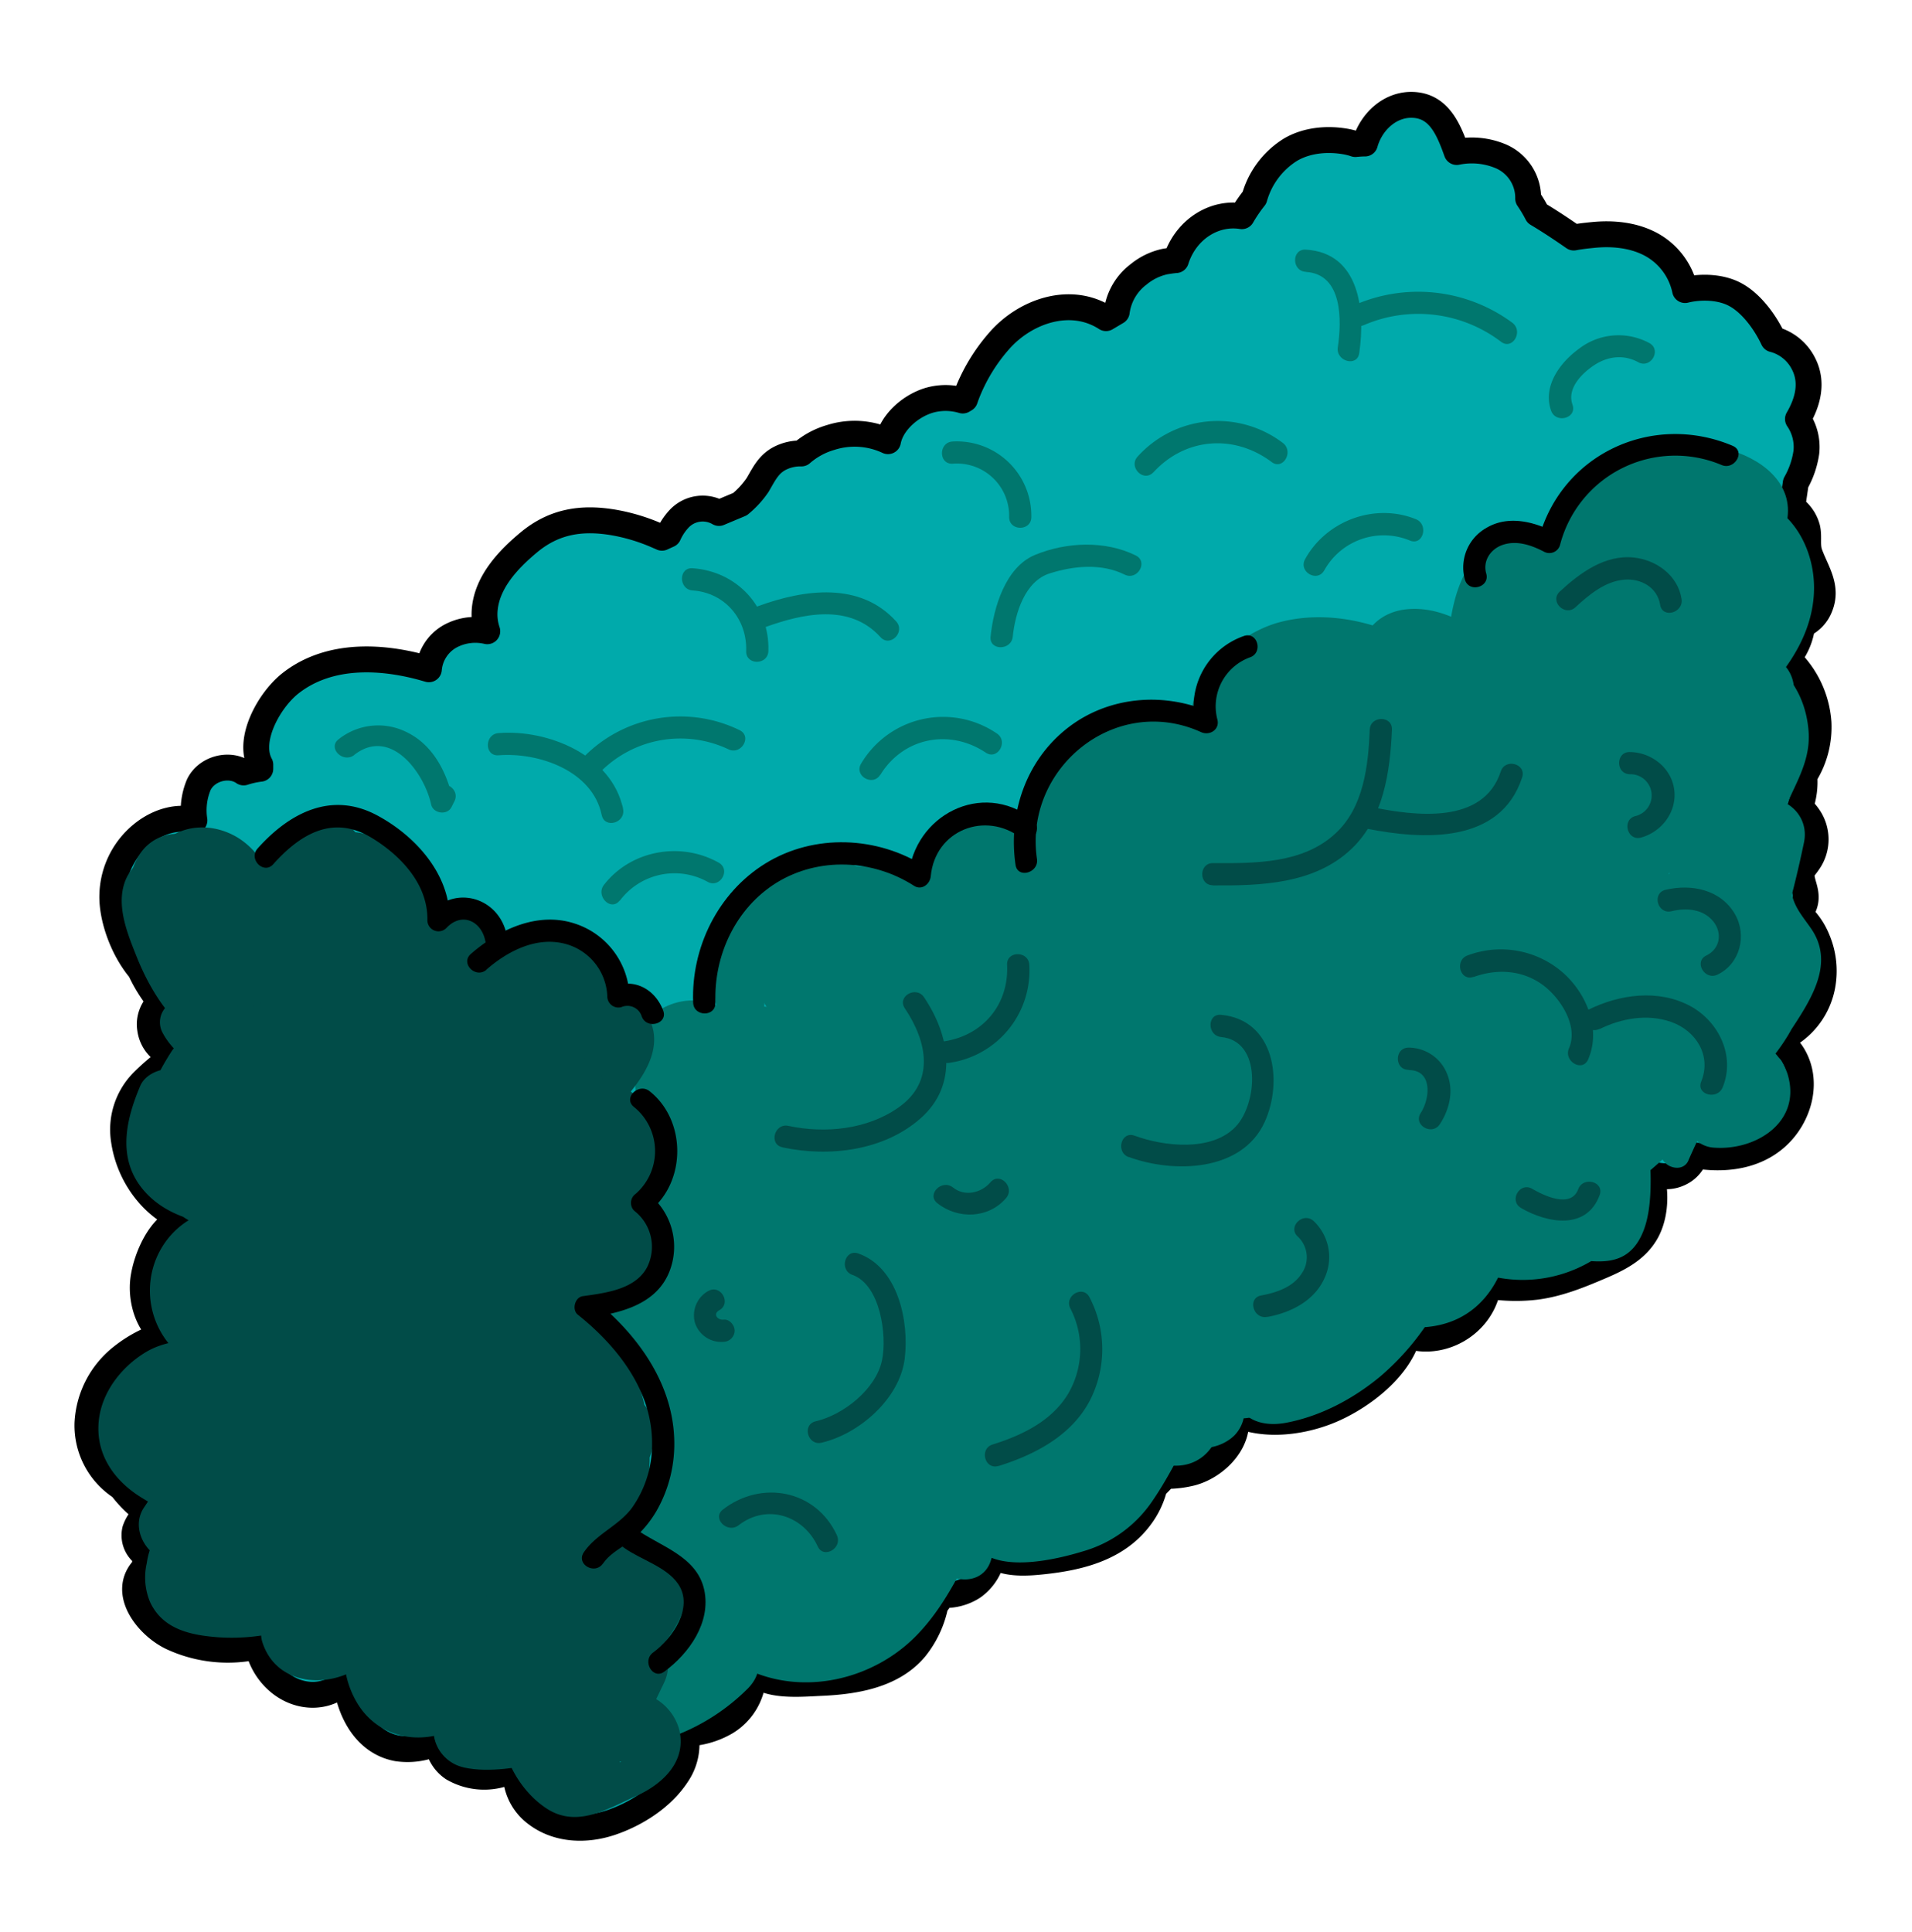 <svg id="Layer_1" data-name="Layer 1" xmlns="http://www.w3.org/2000/svg" viewBox="0 0 516.89 522.18"><path d="M491.23,253.82a18.86,18.86,0,0,0-4.91-6.91,6,6,0,0,0,1.83-4.45c0-1.91-.84-3.5-1.08-5.34s.82-2.56,1.77-4a10.69,10.69,0,0,0,0-12.44,11.67,11.67,0,0,0-2.22-2.42,19.77,19.77,0,0,0,1.16-8.53,24.41,24.41,0,0,0,3.83-14.42A26.27,26.27,0,0,0,483.35,178a16.68,16.68,0,0,0,3.86-9,8.86,8.86,0,0,0,4.82-5c2.15-5.34-1-9.48-2.76-14.27-.85-2.33-.13-4.61-.7-7a9.8,9.8,0,0,0-3.38-5.14c-.19-.16-.4-.32-.61-.47a2.8,2.8,0,0,0,0-.54c.13-.81.26-1.63.37-2.45.17-1.16.35-2.34.51-3.51a23.84,23.84,0,0,0,2.87-8.35,13.4,13.4,0,0,0-2.27-9c2.69-4.6,4.11-9.95,1.48-15a12.69,12.69,0,0,0-8.16-6.56c-2.24-4.76-6-9.79-10.26-12.07-3.65-2-9-2.36-13.58-1.23a18.32,18.32,0,0,0-9.77-12.64c-4.64-2.3-10.05-2.77-15.14-2.25-1.63.16-3.41.35-5.18.69-3.23-2.25-6.51-4.43-9.88-6.44a38.05,38.05,0,0,0-2.44-4.09,12.23,12.23,0,0,0-7.45-11.45,20.25,20.25,0,0,0-11.87-1.14c-2.15-6-4.71-12.37-11.66-12.73C375.79,28,370.62,33,369,38.79c-.88,0-1.74.07-2.6.15a17.2,17.2,0,0,0-2.87-.72c-4.9-.81-10.26-.32-14.62,2.22a22.42,22.42,0,0,0-9.78,13,41,41,0,0,0-3.41,5c-7.23-1.16-14.65,3.23-17.54,11.07-.1.26-.18.53-.27.8-1.19.09-2.9.38-3.12.43a16.86,16.86,0,0,0-7,3.44,15.12,15.12,0,0,0-5.89,10.1L299,86c-9.47-6.12-21.6-2-28.67,5.91a48.15,48.15,0,0,0-9.1,15c-.12.34-.24.69-.35,1l-.61.36A16.07,16.07,0,0,0,252,108c-5.41,1.27-10.95,6-11.94,11.26a21.27,21.27,0,0,0-15.49-1,20.78,20.78,0,0,0-7.92,4.32,12.24,12.24,0,0,0-4.63.79c-4,1.52-5.22,4.33-7.21,7.73a24.69,24.69,0,0,1-4.74,5.18l-5.7,2.39a8.76,8.76,0,0,0-11,1.81,15.71,15.71,0,0,0-2.64,4.07l-1.77.81c-.28-.13-.57-.26-.87-.38a51.37,51.37,0,0,0-12.06-3.72c-8.64-1.49-16.12-.39-23,5.3-5.57,4.62-11.39,10.76-12,18.32a14.31,14.31,0,0,0,.7,5.76,14.23,14.23,0,0,0-10.19,1.44,11.33,11.33,0,0,0-5.6,8.84c-12.34-3.69-26.9-4.49-37.43,3.8-5.75,4.54-11.76,15.3-8.14,22,0,.36,0,.73,0,1.09a23.84,23.84,0,0,0-4.51,1c-3.83-2.68-10-1.1-12.12,3.32a17.88,17.88,0,0,0-1.18,9.63h0c-4.48-1.18-9.28.18-13.19,3a21.82,21.82,0,0,0-9,17.06c-.22,6,2.66,14.61,7.53,20.37.09.2.17.39.26.58a40.38,40.38,0,0,0,5.14,8.06,7.94,7.94,0,0,0-2.7,7.34A8.59,8.59,0,0,0,44.08,284a13.27,13.27,0,0,0,1,2.79,59.25,59.25,0,0,0-6.56,5.68,18.46,18.46,0,0,0-5,15.88c1.33,9.06,7.27,17.59,15.72,21.09-6.32,1.76-10.22,11.86-10.6,17.41-.35,5.06,1.41,10.86,5.39,14a34.47,34.47,0,0,0-11,5.84,24.37,24.37,0,0,0-9.39,18.06,19.88,19.88,0,0,0,8.52,16.9l.62.4a31.43,31.43,0,0,0,6.93,6.78l.16.1a9.82,9.82,0,0,0-3.36,4.7,6.31,6.31,0,0,0,3.08,6.9l.13.07a9.26,9.26,0,0,0-.63,3.16c-6.65,6.57.95,16,7.67,19a36,36,0,0,0,22.92,2.28,17,17,0,0,0,6,9.89c5.24,4.19,12.52,4.48,17.47-.27.15.21.31.42.47.62,1.13,7.93,5.53,15.86,13.82,17.35A18.92,18.92,0,0,0,118.28,471a9.55,9.55,0,0,0,4.14,7,16.82,16.82,0,0,0,13.87,1.4,23.68,23.68,0,0,0,3.16-.69,13.62,13.62,0,0,0,5.47,11.58c5.81,4.44,13.51,4.66,20.25,2.39S179,485.93,183,479.79a14.73,14.73,0,0,0,2.41-10.74c0-.14-.06-.3-.09-.46a22.32,22.32,0,0,0,10.85-3,15.28,15.28,0,0,0,7.42-12l1.19-.71a7.52,7.52,0,0,0,1.23.79c4.34,2.12,11.18,1.48,15.86,1.27,9.1-.39,19.39-2,25.56-9.39a27.22,27.22,0,0,0,5.45-11.66c.69-.89,1.35-1.8,2-2.73A13.79,13.79,0,0,0,263,429a13,13,0,0,0,5.32-8.46,6.13,6.13,0,0,0,.81.46c4.1,1.95,9.18,1.48,13.54,1,9.6-1.09,19.34-3.63,25.45-11.71a22.34,22.34,0,0,0,4-8.32c1-.95,2-2,2.93-3a27.67,27.67,0,0,0,7.2-.86c6.92-1.91,13.38-8.91,11.64-15.95,8.08,3.78,18.75,2.23,26.58-1.26s17.54-10.79,20.15-19.82c8.82,2.93,19.37-2.65,21.54-12.56a5.11,5.11,0,0,0,.12-.85c.91.11,1.83.18,2.73.26a47.11,47.11,0,0,0,10.28-.08c6.08-.8,11.64-3.06,17.24-5.45,4.91-2.09,9.79-4.48,12.52-9.32,2.47-4.39,2.76-10.63,1.32-15.58,2.48.4,4.87.94,7.51-.26a7.84,7.84,0,0,0,3.83-3.49,5.55,5.55,0,0,0,.5-1.43c7.72,1.31,16,.44,22-4.91,6.25-5.57,9-15.43,4.15-22.73a5.73,5.73,0,0,0-1.41-1.48c-.13-.69-.27-1.36-.46-2,.13-.36.24-.73.35-1.09a19.72,19.72,0,0,0,9.79-13.49A21.79,21.79,0,0,0,491.23,253.82Z" style="fill:#00aaab;stroke:#000;stroke-linecap:round;stroke-linejoin:round;stroke-width:7px"/><path d="M209.31,282.41c-8.91,3.34-16.66,10.68-23.17,17.43C183.08,303,184,309.89,189,310.66c8.1,1.23,13.55-4.58,19.22-9.62a151.94,151.94,0,0,0,16.72-17.5c3.9-4.75,1.45-11.8-5-12.12-6-.29-11.92,4.56-16.75,7.68-5.37,3.47-10.39,7.36-15.54,11.13-7.91,5.78-1.06,18.48,7.85,13.43,7.79-4.43,14.05-11.74,18.88-19.16a8,8,0,0,0-1.23-9.55c-9-8.37-21.41,3.82-28.52,9.42-3.12,2.47-2.89,7.81-.63,10.64a8.2,8.2,0,0,0,10.45,2.09,30.1,30.1,0,0,0,11.76-10.77c4.88-7.37-4.38-14.24-11.1-11.1a33.2,33.2,0,0,0-9.87,7.15l12.66,9.78c3-5.94,1.39-10.33-2.55-15.11l2.08,3.56-.24-1.2v4.29l.19-.49c3.61-6.54-2.32-13.09-9.12-11.86-10.23,1.85-19.09,15.95-15.86,26a135,135,0,0,0,7.26,17.31c2.55,5.23,6.23,8.24,12.06,8.83,7.52.77,10.17-10.73,3.81-14.06-1.17-.62-1.55-2.14-2.07-3.35-1.38-3.27-2.74-6.54-4.12-9.82-1.2-2.86-1.79-2.86-.75-4.93s1.46-3.94,4-4.4l-9.12-11.86c-1.5,2.74-2.48,5.49-1.81,8.64a10.47,10.47,0,0,0,1.06,3.12c2.71,4.64.66.53.69.29l1.1-4.07-.49,1c-3.94,7.9,6,16.61,12.66,9.77a20.66,20.66,0,0,1,6.66-4.55l-11.1-11.1a15.31,15.31,0,0,1-5.93,5l9.82,12.72c2.08-1.72,4.18-3.36,6.39-4.92,1-.71,2-1.4,3-2.07.51-.34,1-.68,1.54-1,1.09-.65,1-.67-.16-.07l-5.57-2.31.67.63-1.23-9.55c-4,6.09-9.16,10.31-14.7,14.9l11,11a119.42,119.42,0,0,1,12.05-9.58c2-1.42,4-2.79,6-4.13,1-.67,2-1.33,3.07-2,.51-.33,1-.65,1.55-1,1-.58,1-.63.16-.17l-5-12.12A154.84,154.84,0,0,1,203.07,287c-1.89,1.92-3.84,3.78-5.83,5.59-1,.93-5,5.41-6.53,5.34l5.59,9.74c5.08-6.78,11.65-11.89,17.07-18.3,2.41-2.85.21-8.57-4.06-7Z" style="fill:#00776e"/><path d="M205.58,281.76c1.57-6.43.2-13.31,3-19.53a20.63,20.63,0,0,1,13.54-11.15c5-1.38,14.25-2.26,19,.67,1.94,1.2,2.75,4.21,3.86,6.12,1.83,3.15,4.29,6.1,8.12,6.64s8.84-1.64,8.48-6.47C260.91,250,254.18,240,246.62,237a44.84,44.84,0,0,0-31.08-.09c-8.52,3.29-16,9.38-19.92,17.79-4.22,9.1-3.33,21.36,4.16,28.61a3.5,3.5,0,0,0,5.8-1.53Z" style="fill:#00776e"/><path d="M196.45,273.41c-9.63-7.09-24.27-.77-25.63,11.15-1.26,11.06,9.47,25.48,21.35,22.9,5.56-1.21,7.36-10.55,1.69-13-2.62-1.11-8.46-5.35-7.77-8.9.63-3.26,7.87-4.63,10.36-5.88,2.68-1.35,2-4.81,0-6.3Z" style="fill:#00776e"/><path d="M216,269.46c-2.86-3-.32-8.41.67-11.84.8-2.81,1.9-7.07,5-8.22,3.65-1.37,9.56,1.17,13.14,2,5.93,1.31,11.84,2.65,17.76,4l2.15-15.85c-8.94.64-18.14,1.41-26.67,4.33-8.37,2.86-19.42,8.39-22.17,17.57-1.55,5.15-.1,11,4.68,13.94,4.58,2.84,10.4,1.79,15.37.82,10.56-2.08,20.41-7.1,30-11.91l-9.05-15.49c-14.24,9.25-28.52,18.54-43.12,27.19-8.91,5.29-3,21.53,7.33,17.39,19.28-7.75,38.23-16.49,57.24-24.87L256.9,253.73c-14.73,12-29.8,23.52-44.72,35.24-7.09,5.56-.77,16.5,6.92,16.71,10.94.3,21.83-7.57,31.22-12.45l29.95-15.54-14.18-10.91c-1.23,5.62-8.86,10.35-12.83,14-4.76,4.43-14.57,10.73-13.59,18.27.47,3.64,2.47,8.16,6.7,8.8l.41.07c4.36.66,7.66-.56,10.22-4.16,2.16-3,1.48-6.48.13-9.62-1.9-4.42-8.4-5.42-12.19-3.2-4.57,2.67-5.1,7.75-3.19,12.19l.12.28,5.32-13.08-.41.14,7,.91-.36-.21,4.19,10.31.18-.71-2.39,4.09c5.92-5.05,11.57-10.43,17.26-15.78,5.22-4.92,10.39-9.95,12.07-17.19,2-8.47-6.62-14.71-14.18-10.91l-26.72,13.44c-4.31,2.17-8.64,4.31-12.93,6.51-3.49,1.78-7.78,5.18-11.78,5.14L226,302.81c14.69-12,29.25-24.1,44.13-35.82,3.62-2.85,3.35-9,.74-12.31-3.15-4-7.65-4.29-12.09-2.41-18.39,7.79-37,15.27-55.11,23.66l9.6,16.43c13.92-9.75,28.27-18.95,42.57-28.13,9.76-6.27,1.26-20.63-9.05-15.49a146.84,146.84,0,0,1-15.59,7.11c-3.39,1.23-11.18,4.28-13.81,3.18l3.94,2.29-.81-.88,2.29,3.92c-1.05,2.89-.88,3.41.53,1.57.51-.52,1.06-1,1.62-1.48a24,24,0,0,1,3-2,35.74,35.74,0,0,1,8.09-3.48,99.09,99.09,0,0,1,18.65-3.33c4-.41,7.42-2.76,7.92-7,.44-3.7-1.78-8.09-5.78-8.85-8.66-1.67-17.32-3.53-26-5-7.89-1.37-16.21-1.2-21.71,5.52-7.07,8.62-8.77,28.72,2.5,34.87a3.62,3.62,0,0,0,4.37-5.67Z" style="fill:#00776e"/><path d="M272.8,255.13c-2.17-3.79-4.82-7.79-5.17-12.25-.17-2.27-.68-.81,0-2.49.66-.77,1.35-1.52,2.07-2.23,1-1.13,1.22-1.26.61-.4h-4.52c4.05.57,7.81,3.15,12,3.9a47.58,47.58,0,0,0,15.25.07L286.35,226c-6.72,3.77-13.24,7.83-19.74,12-6,3.79-13.21,7.69-14.6,15.29a9.51,9.51,0,0,0,4.17,10.24c8.8,6,19.41-.85,27.63-4.61l29.08-13.31-11.11-14.4c-8.57,7.48-17.27,14.81-25.93,22.17-8,6.79-21,14.27-14.65,26.48,2.62,5,8.77,5.56,13.39,3.51,21.31-9.48,41.5-21.32,61.72-32.89L324.42,235q-22.86,19.55-46.07,38.69c-7.87,6.51.58,19.86,9.85,16.91A111.78,111.78,0,0,0,318.87,275c9.42-6.66,18.74-13.77,25.95-22.84,5.44-6.85-1.21-17.2-9.71-12.59-9.19,5-17,11.89-25.62,17.71a116.14,116.14,0,0,1-26.67,13.79L292.66,288q22.68-19.71,45.64-39.12c8.72-7.34-2.44-20.73-11.9-15.41-20.33,11.43-40.8,22.54-61.69,33l13.39,3.5-.57-1,1.33,4.92q-1.78,4.29.84,1.18l2.16-2c1.45-1.31,2.89-2.62,4.34-3.91,3.15-2.81,6.33-5.58,9.49-8.37,6.34-5.59,12.65-11.18,19.06-16.68,3.42-3,3.36-8.72.71-12-3-3.82-7.53-4.29-11.82-2.36l-22.13,9.91-10.62,4.76c-1.76.79-3.51,1.67-5.3,2.4a7.65,7.65,0,0,1-1.17.53q-3.06.65.91.49L269.5,258c.39-2.87,8-6.49,10.53-8.13,4.92-3.16,9.94-6.16,15-9a8.61,8.61,0,0,0,3.53-10.77c-1.87-4.25-5.78-5.61-10.17-5-6.5.92-11-2.18-17-3.62-7.07-1.71-12.29,2.68-16.37,7.9-9.61,12.32,0,25.24,11.29,32.16,4.07,2.5,8.7-2.41,6.42-6.41Z" style="fill:#00776e"/><path d="M270,236.44c2.42-3,3.29-6.78,1.16-10.23-2.77-4.47-8.94-5-13.65-3.94-4.24.93-8.42,3.77-9.52,8.2a11.86,11.86,0,0,0,1,8.19c.28.55.61,1.05.92,1.58a6.79,6.79,0,0,1,.55,1c-.27-1-.33-1.09-.19-.31.4,2.67,3.38,4.67,5.81,5a7,7,0,0,0,6.95-3.33,9.49,9.49,0,0,0,1.08-7.73c-.38-1.2-1-2.37-1.45-3.53-.39-.79-.36-.72.09.2a4.41,4.41,0,0,1-.77,4.19,2.41,2.41,0,0,1-.94.88q1.08-.57-.21,0c.64-.24,1.3-.43,1.95-.62.25-.07,2.29-.47,1.5-.4a4.21,4.21,0,0,0,1.46,0,2.81,2.81,0,0,1-2.88-2v-2.43l.05-.2c-2.78,4.2,3.81,9.44,7.07,5.45Z" style="fill:#00776e"/><path d="M233.74,246.39l-.76-.14c1.54-.65,2.3-2.59,2.37-4.12.58-13-18.23-10.72-25.28-6.44-9.27,5.64-17.16,18.21-13.53,29.2,1.94,5.88,9.18,6.53,12.59,1.65s3.3-11,7.44-15.21c2.1-2.14,9.49-7,12.16-4.3a3.22,3.22,0,0,0,5-.64Z" style="fill:#00776e"/><path d="M292.48,228.93c1,1.91,1.28,2.15,1,.74-.07-.61-.17-1.21-.28-1.81a15.39,15.39,0,0,1,1.13-3.76,30.77,30.77,0,0,1,3.66-6.77c2.86-4,6.56-7.31,11.63-7.83,5.86-.61,11.87,2,17,4.52,6.36,3.09,12.6,6.36,19.38,8.47,8.23,2.57,15.31-8.94,8.62-14.8-11.71-10.26-27.29-8.75-41.5-5.62-14.62,3.23-27.66,9.8-36.81,21.88-5.23,6.91,3.38,15.52,10.56,13.74,20.87-5.16,41.64-10.71,62.43-16.15l-10.43-4.25.61.82-1.26-4.66q3.6-5.17-.08-2.38l-1.68,1c-1.68,1-3.38,1.89-5.07,2.84l-10.15,5.69L300.93,232c-7.12,4-5.6,12.79,0,17.08,5.11,3.91,11.93,3,17.58.92,6.45-2.31,12.86-4.72,19.29-7.08q19.29-7.08,38.54-14.24l-7.55-17.91c-21.8,14.35-43.57,28.72-65,43.64-8.7,6.06-4.91,17.77,5.13,19,6.76.81,13.22-2.13,19.42-4.42L348,261.63l39.3-14.57-7.79-18.49c-25.23,16.17-50.66,32-76,48a10.59,10.59,0,0,0-4.32,13.17c1.93,4.39,7.48,8.07,12.44,6.11q33.27-13.1,66.43-26.43L367.82,251.8c-18.29,16.93-41.34,28.37-62.69,40.91a10.86,10.86,0,0,0-3.83,14.61c3.16,5.39,9.34,6.23,14.61,3.83,21.26-9.68,42.54-19.42,65.1-25.7l-8.11-19.24c-20.69,14.17-41.65,28-62.48,41.9-4.48,3-6.7,8.44-4.45,13.57,1.95,4.43,7.76,8.41,12.82,6.29,10.27-4.31,20.55-8.61,30.77-13.05,8.34-3.61,17.73-9.28,26.92-10.16l-7.55-18.25c-17.61,14.57-37,26.18-57.1,37-4.9,2.65-6.44,9.42-3.7,14.11,3.08,5.26,9,5.95,14.11,3.7,22.47-9.85,43-24.07,61.8-39.69,6.89-5.71,1.45-19.12-7.56-18.25-11.68,1.14-21.89,6-32.6,10.46-11.19,4.67-22.33,9.46-33.46,14.27l11,18.76c20.7-14.17,41.28-28.53,62.13-42.48,9.67-6.47,3.85-22.43-8.11-19.24C351,271.66,328,282.08,305.13,292.71l10.78,18.44c22.85-13.66,47-26.4,66.78-44.48,7.41-6.78-.32-21.48-10.23-17.58Q339.21,262.2,306,275.47l8.12,19.28c25.18-16.26,50.27-32.65,75.58-48.71,9.22-5.85,3.45-22.6-7.8-18.49l-37.47,13.7-17.81,6.5c-5.31,1.94-11.95,5.85-17.71,5.24l5.14,18.95c21.23-15.18,42.67-30.13,64.61-44.29,8.86-5.71,3.4-21.87-7.55-17.91s-22.06,8-33.08,12l-15.61,5.73c-2.76,1-5.51,2-8.27,3-1.25.45-2.66.77-3.86,1.32-1.59.73-.4-.68.6.09V249l29-17.59c7.44-4.51,22.9-12.4,14.88-23.48-2.48-3.42-6.16-5.32-10.43-4.24-20.84,5.25-41.72,10.38-62.49,15.92l10.57,13.74c5.56-7.63,15.19-11.22,24-13.43,7.12-1.79,19.31-5.21,25.62.26l8.62-14.81c-11-3.31-20.51-10.5-32-12.6-11.69-2.14-23.13.87-30.68,10.36-5.64,7.08-9.85,19.39-6.94,28.35,2.45,7.59,15.82,8.69,16.42-.5.17-2.48-3.4-4-5-2.09Z" style="fill:#00776e"/><path d="M335.69,201.48c3.08-9.33,8.71-16.27,19.21-16.64a29.46,29.46,0,0,1,14.38,3.25c6.08,3,11.82,6.82,18.86,6.58,6.26-.22,10-8,5.24-12.65-11.94-11.65-31.28-18.2-47.64-13.77-13.7,3.7-32.28,21.46-19.06,35.61,2.9,3.1,7.79,1.31,9-2.38Z" style="fill:#00776e"/><path d="M378.86,180.92c.22,1.67-1.12.17.93-.46,1.47-.46,3.23.45,4.53,1a26.26,26.26,0,0,1,9.42,7.33c4.13,4.83,13.37,2.38,14.58-3.85q1.44-7.4,3.37-14.67c.47-1.77,1.22-3.53,1.65-5.29,0-.08.79-1.27.76-1.31.35-.24,0-.11-1,.38-1.22.21-1.4.41-.53.62.43,1,4.18,2.47,5.17,3a70.57,70.57,0,0,0,7.16,3.35,39.85,39.85,0,0,0,16.28,3.3c10.4-.18,11.36-13.88,2.34-17.31-6.21-2.36-12.31-4.36-18.05-7.76-6.57-3.89-14-6.54-21.29-2.71-12,6.33-12.95,24.22-13,36.07l14.9-6.17c-6.61-6.84-16.41-12.93-26.3-11.68-9.5,1.21-15,10.35-9.13,18.36,2.23,3,8.84,2.62,8.21-2.23Z" style="fill:#00776e"/><path d="M427.59,158.3c.11-3.16,4.7-6.94,7-8.58,3.85-2.81,8.3-5,12.41-7.37,3.9-2.25,6.44-4.2,11-3.47,2.15.34,5.09.56,6.9,1.84,1.5,1.06,2.2,2.83,3.68,4.07,4.58,3.81,13.13,3.13,14.49-3.83,2.08-10.57-7.34-17.32-16.56-19.6-9.55-2.37-17.4-2-25.78,3.27-11.83,7.49-32.51,19.45-20.64,35.71,2.3,3.14,7.37,2.19,7.51-2Z" style="fill:#00776e"/><path d="M480.23,143l-2.32-5.4-9,9c4.79,3.45,5.94,10.08,4.32,15.43-2.34,7.77-9.13,13.46-15.08,18.53l15.08,8.78c2.88-8.26,6.7-16.73,8.63-25.27s-2-16.17-8.65-21.5c-11.37-9.18-27.57-9.39-40.94-4.8-7.29,2.5-16.12,6.17-21.44,12-6.83,7.43-3.34,18.75,6.5,20.87,8.28,1.79,18.62-.25,26.92-1.26a249.79,249.79,0,0,0,27.42-4.87l-5.18-18.77c-21.66,9.13-43.57,18.16-63.42,30.89-6.29,4-6.74,13.47,0,17.41,9.73,5.68,21.7,1.28,31.74-1.5a255.06,255.06,0,0,0,30.47-10.65l-7.7-18.27c-13.21,7.17-26.34,14.47-39.31,22.05-12,7-26.14,13.45-34.78,24.67-2.16,2.8-1.67,7.48,0,10.33,2,3.43,5.12,4.59,8.84,5.07,10.95,1.43,22.1-5.77,31.62-10.36q15-7.22,29.78-14.87l-10.31-17.65q-28.24,16.66-54.93,35.8c-4.15,3-6.39,7.86-4.2,12.84,2,4.47,7.17,7.58,12.13,6a126.6,126.6,0,0,0,47.26-28.11c7-6.53-.25-20.68-9.81-16.85-16.42,6.58-32.9,13-49.38,19.43l9.82,16.86c14.46-17.57,30.69-34.84,40.74-55.46,3.88-8-2.49-16.84-11.39-14.82-12.74,2.88-22.46,13.72-32.05,21.88l-32.23,27.42,14.43,14.43c17.44-15.33,34.69-30.87,52-46.37,8.35-7.48-2.59-21.87-12.05-15.63-23,15.18-46.22,30.06-69.44,44.89l12.36,16c8.94-9,17.72-18.23,26.55-27.37,8.27-8.56-2.13-21-12.35-16a222.13,222.13,0,0,0-32.26,19.57l12.34,16a148.18,148.18,0,0,0,15-15.48c2.95-3.54,4-8.24,1.6-12.43-2.23-3.81-7.28-6.08-11.59-4.72a65.88,65.88,0,0,0-16,7.45l14,14a12.66,12.66,0,0,1,2.65-2.57c4.49-3.23,6.66-8.93,3.68-14a10.37,10.37,0,0,0-14-3.67,71.62,71.62,0,0,0-23.41,22.5c-7.26,11,10.42,21.25,17.64,10.32a48.55,48.55,0,0,1,16.1-15.13L346.3,181.81a42.7,42.7,0,0,0-10,9.92c-6.18,8.35,5.78,19.35,14,14a45.4,45.4,0,0,1,11.14-5.36l-10-17.15a158.83,158.83,0,0,1-14.89,15.58c-8.38,7.65,2.95,23,12.35,16a205,205,0,0,1,32.27-19.57l-12.35-16C360,188.35,351,197.4,342.26,206.6c-7.73,8.1,2.38,22.65,12.37,16,23-15.24,46-30.44,69.18-45.33l-12.06-15.63c-17.48,15.3-35,30.55-52.34,46-4.12,3.67-3.74,10.69,0,14.43,4.14,4.14,10.24,3.62,14.43,0l29-25.06c4.72-4.07,9.43-8.15,14.18-12.17,3.66-3.1,7.22-6,12-7L417.66,163c-9.39,19.06-24.28,35-37.59,51.37-2.87,3.53-4,8.08-1.58,12.23,2.09,3.56,7.31,6.26,11.4,4.64,16.44-6.53,32.88-13.07,49.37-19.45L429.46,195A107.27,107.27,0,0,1,391,217.5l7.92,18.8a651.91,651.91,0,0,1,54.86-35.91c11.43-6.68,1.35-23.61-10.31-17.65q-13.08,6.69-26.32,13.06c-4.12,2-8.26,3.92-12.39,5.86s-7.76,4.06-12.38,3.49l8.83,15.4c3-4,9.17-6.58,13.33-9.15q8.58-5.28,17.24-10.41,17.76-10.5,35.93-20.23c9.78-5.2,2.94-22.62-7.7-18.27a261.69,261.69,0,0,1-25.21,8.89q-6.19,1.83-12.47,3.37c-2.09.51-4.18,1.06-6.29,1.46a7,7,0,0,1-2,.34c-1.83,0-2.07,0-.73,0v17.41c18.26-12.22,38.24-21.07,58.43-29.53,4.84-2,8.32-6.44,6.8-12a9.9,9.9,0,0,0-12-6.8A206.36,206.36,0,0,1,442.35,150q-5.79.64-11.6,1c-3.17.19-8.59.8-10.2.13l4.32,2.52-.71-.71,2.52,4.32-.33-1.08v5.21c-1,1.15-1.08,1.48-.19,1l1.53-.93c1.82-1,3.62-2.07,5.51-3a43.56,43.56,0,0,1,7.66-2.78c4.71-1.25,9.81-1.78,14.58-.55a16.09,16.09,0,0,1,6,2.7,9.54,9.54,0,0,1,2,2c.37.71-.22-.5-.24.87-.05,3.29-2.38,7.76-3.35,10.9l-4,12.9c-2.79,9,8.72,14.59,15.08,8.78,9.38-8.56,18.43-19,19.4-32.2.84-11.3-5-23.34-16.35-26.52-6.44-1.8-10.81,6.28-6.38,11l3.93,4.16c4.66,4.93,11-1.33,8.69-6.7Z" style="fill:#00776e"/><path d="M301.2,276.54a819.94,819.94,0,0,1-82.57,41.11l9.7,12.58c7.82-8.15,15.22-16.7,22.73-25.14,6.73-7.56,15.63-15.89,10-26.7-2-3.74-8.06-5.71-11.62-3a406.76,406.76,0,0,0-44,38l15,8.75c3.82-11.31,7.44-22.71,11.14-34.06,2.7-8.31-9.6-16.26-15.35-8.93-10.19,13-16.93,27.57-23.62,42.56l17.72,4.8c1.29-11.2,2.06-22.47,3.07-33.7.85-9.44-13.81-13.2-17.93-4.85A105.62,105.62,0,0,0,184.47,332c-.3,10.66,17.46,13.58,19.06,2.58a50.62,50.62,0,0,0-1.27-22.43c-2.06-6.85-11.09-9.72-16.28-4.3a25.24,25.24,0,0,0-7.29,18L196.82,321,195,317.68a9.8,9.8,0,0,0-15.25-2A14.83,14.83,0,0,0,175.43,327c.13,3,1.67,6.23,1.09,9.3-.84,4.52-4.64,7.59-9,8.48-7.46,1.55-8.43,10.78-4.16,15.76,6.2,7.22,14.27,17,15.72,26.79,1.38,9.22-6.35,17.33-11.93,23.69-5.19,5.91-2,16.85,6.83,16.48-3.75.15-.11-2.4-1-.06-.73,2-.94,4.4-1.81,6.5-2.75,6.69-5.81,13.35-3.13,20.62,2.33,6.32,8.85,10.15,15.43,10.36,7.35.24,13.22-4.06,18.68-8.43l-13.67-13.67a36.17,36.17,0,0,1-11.24,7.75l9.44,16.22q21.28-19,42.75-37.7c8.53-7.42-2.38-20.61-11.8-15.3q-15.81,8.89-31.65,17.69l12.24,15.87c16-13.44,31.13-27.84,45.79-42.68,8.15-8.25-2.23-21.81-12.37-16-12,6.83-24.07,13.44-36.09,20.19l12.8,16.59c15.23-13,30.29-26.31,42.65-42.15,3.24-4.15,4.37-9.42.82-13.88-3.18-4-9.08-5.56-13.64-2.72-17.11,10.64-33.93,21.77-50.29,33.53l13.24,17.15Q216,405.07,230.09,392c8.9-8.27,19.07-16.47,22.89-28.44,2.76-8.64-8.14-17.68-15.95-12.25q-24,16.67-47,34.69l15.41,15.4q12.9-12.12,24.81-25.21c8.22-9,16.6-17.48,18.1-30.11,1-8.75-9.8-12.72-16.3-9.36a188.91,188.91,0,0,0-41.17,29l15.33,15.33c12.29-12.72,24.41-25.64,33.95-40.61,3.46-5.43.4-15-6.53-16.05-10.39-1.58-16.33,4-23.84,10.23l-20.11,16.81,15.44,15.45a190.19,190.19,0,0,0,25.2-35.65c5-9.25-5.39-21.13-15-15a176.35,176.35,0,0,0-34.62,28.67L198,358.29l13-21.64c5.33-8.89-5.85-21.7-15-15l-23.16,16.91c-4.76,3.47-7.11,9.49-3.92,14.94,2.75,4.71,10.14,7.4,14.94,3.92l23.21-16.83-15-15-13,21.6c-6.4,10.59,8.68,22.6,17.3,13.35a155.19,155.19,0,0,1,30.11-25.31l-15-15a165.39,165.39,0,0,1-21.7,31.27c-9.43,10.64,4.71,24.42,15.44,15.45l14.16-11.83,6.7-5.61,3-2.49c2.56-2.11,2-1-1.14-1.5l-6.52-16c-8.53,13.39-19.5,24.86-30.42,36.31-9.65,10.13,5.14,24.87,15.33,15.33A161.22,161.22,0,0,1,243,355.43l-16.3-9.35c-.32,2.66-4,5.93-5.61,7.8q-4.9,5.6-10,11-10.18,10.88-21,21.1c-4.27,4.05-4.08,11.32,0,15.4,4.57,4.57,10.77,3.66,15.41,0q20.76-16.35,42.52-31.35l-15.94-12.26c-1.21,3.75-4.38,6.46-7.14,9.15-4.25,4.15-8.59,8.2-13,12.21q-12.8,11.72-26.21,22.72C176.27,409.66,189,426.46,199,419c16.17-12.08,32.77-23.52,49.94-34.13l-12.82-16.61c-12.41,15.81-27.58,29-42.63,42.16-9.15,8,2.6,22.51,12.8,16.59,11.93-6.91,23.77-14,35.73-20.79l-12.37-16c-14.66,14.88-30,29-45.64,42.83-8.7,7.69,2.49,21.62,12.25,15.87q15.61-9.18,31.28-18.31L215.7,415.28Q194.48,434.3,173,453c-7,6.14.41,19.84,9.44,16.21a55.84,55.84,0,0,0,19.75-12.79c8.86-9-4.26-21.52-13.67-13.67-.56.47-3.6,2.21-3.77,2.84-.07.25,1.54,2.48,1,1.4.84,1.66,0,2,.87.19,2.31-5,4.68-10.61,5.44-16,1.55-11-5.92-23.55-18.06-23l6.83,16.48c9.38-10.33,18.87-22.5,17.44-37.34-1.49-15.46-12.2-28.45-21.56-40.12l-4.16,15.75c8.19-1.4,15.43-7,19.48-14.17a30.41,30.41,0,0,0,3.78-12.49,26.91,26.91,0,0,0-.39-6.58c-.14-.88-.31-1.76-.52-2.62q-.43-3.9-1.45,2.37l-15.25-2,1.82,3.31c4.71,8.57,18.09,4.56,18.13-4.91a5.32,5.32,0,0,1,1.6-4.25l-16.27-4.3a28.09,28.09,0,0,1,1.34,12.1L203.88,332a82.53,82.53,0,0,1,8.27-34.35l-17.94-4.86c-1,11.23-2.16,22.46-2.84,33.7-.28,4.67,3.83,8.81,8.25,9.34,5,.6,8.6-2.3,10.43-6.81,5.53-13.63,11.62-27.06,20.66-38.77l-16.78-7.07c-3.6,11.38-7.3,22.74-10.78,34.16-2.6,8.52,8.91,15.27,15,8.75A323.46,323.46,0,0,1,258,290l-11.62-3q.27-3.92-1-.94l-.47.6c-1.13,1.55-2.57,2.93-3.83,4.38l-8.3,9.48c-5.32,6.08-10.68,12.14-15.77,18.42-5.59,6.87,1.25,17,9.7,12.57,27.2-14.28,54.12-28.91,80.55-44.57,6.64-3.94.68-14.18-6.06-10.37Z" style="fill:#00776e"/><path d="M294.69,286.63c-23.45,7.11-41.67,24.24-64.07,33.52l6.4,15.18A387.74,387.74,0,0,0,296,281c6.53-7.31-1.94-20.19-11-14.25-25.63,16.83-48.2,37.72-70.68,58.44-9.52,8.77,4.54,22.58,14.14,14.13,20.94-18.42,40.87-38.05,60.47-57.88,9.17-9.27-4.9-23.31-14.3-14.3-12.81,12.3-25.25,25-37.14,38.17q-8.76,9.72-17.14,19.77c-5.55,6.63-14.08,15-7.93,24.22,3.32,4.94,8.83,6.24,14.15,3.71,16.49-7.82,32.07-17.49,47.76-26.77l48.08-28.43L310,281.63c-24.06,23.54-52.35,42.12-80.31,60.62-11.47,7.6-1.4,25.2,10.83,18.54q21.8-11.85,43.63-23.6c7.15-3.81,14.32-7.58,21.54-11.25,6.08-3.1,13.8-8.83,20.86-8.25L319.19,300a841.83,841.83,0,0,1-90.9,62c-11.87,7.07-1.36,24.91,10.79,18.47q44.55-23.6,88.93-47.51l-10.64-18.2q-47.21,30.56-94.87,60.42a11.11,11.11,0,0,0-3.9,14.9c3.26,5.57,9.47,6.24,14.89,3.9,26.68-11.53,53.15-23.52,79.66-35.43L302.34,340c-24.1,17.22-50.19,31.27-76.22,45.3-5.16,2.79-6.79,9.94-3.9,14.88,3.18,5.43,9.55,6.43,14.88,3.9,21.21-10.06,42.28-20.35,64.72-27.43l-8.15-19.32c-23,15.09-47.83,26.94-72.57,38.82-11,5.29-3.09,24.78,8.43,20,13.67-5.65,27.33-11.18,41.31-16l-8.19-19.41c-16,10.66-32.4,20.7-48.51,31.2-5,3.23-7,9.72-3.93,15,3.3,5.65,9.53,6.25,15,3.93,6.95-2.93,13.85-5.89,20.67-9.1l-10.73-18.36c-10.65,7.51-21.83,14.31-32.92,21.16a10.94,10.94,0,0,0-3.85,14.69c3.17,5.42,9.39,6.26,14.68,3.85,5-2.29,10-4.68,15-7.09l-10.46-17.89a48.18,48.18,0,0,1-10.49,5.33,40.7,40.7,0,0,1-5.74,1.6,13.51,13.51,0,0,0-1.91.41c-2.4-.1-1.85.24,1.63,1l2.71,4.64c-1.37-3.83-.94-8.1-2.89-12.11a25.84,25.84,0,0,0-8.91-9.8c-4.75-3.31-11.92-.87-14.68,3.85-3.13,5.35-.92,11.37,3.85,14.69,2.29,1.6,1.5,6.59,2.33,9,2.15,6.2,8.21,9.64,14.59,9.71,10.25.1,21.54-5,30-10.42a10.4,10.4,0,0,0,4.24-12.93c-1.88-4.27-7.38-8-12.22-6-6,2.43-11.93,4.91-17.83,7.48l10.83,18.54c10.8-7.3,21.59-14.71,32.82-21.34,10-5.91,3.42-23.79-8.19-19.43-7.94,3-15.73,6.29-23.55,9.59l11.07,18.94c16.12-10.5,31.94-21.46,48.16-31.8,9.77-6.23,3.73-23.26-8.18-19.41-14.93,4.82-29.71,10.18-44.09,16.47l11.05,18.91c24.57-12.23,49-24.66,72.19-39.48,9.78-6.26,3.74-22.92-8.14-19.32-24.24,7.34-47.33,18-70.08,29l11,18.78c25.91-14.24,51.77-28.65,76-45.59,11.49-8,1.73-23.95-10.81-18.49-26.65,11.61-53.35,23.13-79.84,35.12l11,18.8q47.07-30.76,94.52-61c11.46-7.28,1.38-24.54-10.64-18.2q-44.61,23.49-89.08,47.24l10.79,18.47a949.31,949.31,0,0,0,94.81-65.77c3.18-2.49,3.63-8,2.15-11.35-1.77-4-5.21-6-9.5-6.39-9.46-.82-18.05,4.24-26.27,8.24q-11.82,5.73-23.49,11.76c-15.86,8.16-31.48,16.75-47.1,25.35l10.83,18.54c29.32-19.84,58.48-40,84-64.61,8.44-8.14-2.38-22-12.47-16.16l-48.27,28.1c-15.75,9.16-31.23,19-47.62,27l14.15,3.71-.61-.88,1.41,5.21c-.84,1.93-.95,2.43-.35,1.48l1.17-1.46c1.16-1.46,2.36-2.9,3.55-4.34q3.57-4.34,7.22-8.59,7.29-8.52,14.86-16.81,15.15-16.56,31.4-32l-14.3-14.3c-19.71,19.77-40.08,38.82-60.31,58.05l14.14,14.13c20.7-20.33,41.61-40.57,65.7-56.9l-11-14.25c-17.14,19.79-36.13,37.46-56.27,54.14-3.14,2.6-3,7.93-.65,10.9,2.7,3.39,6.89,4,10.72,2.14,21.69-10.49,37.93-29.85,60.32-39.12,5.71-2.37,3.66-11.49-2.65-9.58Z" style="fill:#00776e"/><path d="M209.34,438.07l-1.38.65,3.75-.49c-1.7-.61-3.49-.74-5.22-1.27-8-2.42-13.34,9.7-5.77,13.67,15.59,8.19,35.25,3.7,47.2-8.68,11.09-11.48,15.53-27.3,24.47-40.24,5.81-8.39-7.09-18.07-14-10.81-7.92,8.3-16.1,16.36-24.25,24.44-5.63,5.58-12.08,12.23-20.49,12.6l6.39,15.4a17,17,0,0,0,3.48-6.23,8.23,8.23,0,0,0-10-10,16.86,16.86,0,0,0-6.21,3.5c-6.3,5-.89,15.51,6.38,15.4,11.82-.16,21.48-6.82,29.75-14.69,9.46-9,18.25-18.68,27.62-27.77L257,392.7c-7.73,10.31-11.28,23.11-19,33.36s-19.38,13.2-31.45,10.9v14.43a26,26,0,0,0,4.88-2.41c1-.68,1.92-2.07,2.84-2.57,5.54-3,.68-10.93-4.87-8.34Z" style="fill:#00776e"/><path d="M256.28,412.44a25.16,25.16,0,0,0-2.78,5.38c-3.39,8.85,11.53,13.24,14.37,4a22.59,22.59,0,0,1,5.33-9.19L260.73,403c-3.42,7.84,0,15.85,8.38,18.48,6.85,2.15,17-.07,23.71-2.13a33.88,33.88,0,0,0,18.72-13.6c5-7.28,8.82-15.59,13-23.33,5.32-9.8-6.66-17.84-14.69-11.34a269.13,269.13,0,0,1-41.65,27.67L278,415.39c18.43-12.41,35.63-26.26,49.15-44,5.53-7.25-3.56-15.39-10.74-14-9.94,1.95-18.58,8.71-26.92,14.09-8.84,5.71-17.56,11.61-26.39,17.33L275,404.3a399.1,399.1,0,0,0,31.41-29.87c10.11-10.54,20.1-21.35,28.1-33.61,5.5-8.43-6.66-17.18-13.62-10.51-10.2,9.77-19.35,20.58-29.21,30.69s-20.28,19.7-30.63,29.35c-8,7.48,2.76,22.16,11.95,15.49,8-5.82,16.25-11.31,24.5-16.78,7.31-4.84,15.13-11.69,23.92-13.31l-9.26-15.91c-12.21,15.67-27.91,27.44-43.95,38.88-9.94,7.1-1.24,23,9.74,16.67a331.6,331.6,0,0,0,45.14-31.11l-14.7-11.34q-3.75,7-7.47,14c-2.11,4-4,9.11-7.5,12.11-2.52,2.14-5.8,3.1-9,3.85-2,.49-4.09.85-6.16,1.14-.87.13-1.75.22-2.62.32-.59.06-1.16.13-1.74.21q-3.48,0,1.29,4.48c2.92-7.41-8.2-13.44-13.27-7.72a34,34,0,0,0-8.47,16.45l14.64,2a25.76,25.76,0,0,0-.89-5.92c-1.29-5.31-8.23-5.51-11-1.44Z" style="fill:#00776e"/><path d="M324.19,369.76a14.79,14.79,0,0,0-4.67,5.44c-.54,1.05-.95,2.19-1.42,3.28-1.08,2.5-.88.82,1.2,1.53l6,7.94c.11-5.1,5.76-7.59,9.55-9.84a130.8,130.8,0,0,0,14.48-10,117.78,117.78,0,0,0,24-26.25c4.68-6.88-4.94-17.16-11.86-11.85-12.52,9.59-25.1,19.13-37.82,28.45-4.09,3-6.13,8.18-3.38,12.89,2.47,4.22,8.63,6.19,12.9,3.38,11.1-7.3,21.65-15.48,32-23.83,9.25-7.46,19-15,24.66-25.72,3.69-7-2.49-16.88-10.84-14.11-23.4,7.78-41.51,25.23-64.26,34.15l7.63,18.1a331.12,331.12,0,0,0,63.65-47.72c8.23-7.87-2.27-21-12-15.55-11.57,6.47-23.18,12.85-34.77,19.28-5.65,3.13-11.29,6.29-17,9.4-2.72,1.49-6.45,4-8.94,2.17-9.05-6.61-19.83,7.84-11.87,15.39,12.48,11.85,28.13,1.21,40.2-5.53,14.11-7.87,28.19-15.8,42.33-23.61l-12-15.55a392.11,392.11,0,0,1-59.65,44.62,9.92,9.92,0,0,0-4,12.36c1.78,4,7.07,7.67,11.68,5.74,22.46-9.45,40.91-27.06,64.1-34.73l-10.84-14.11c-4.85,9.13-13.79,15.47-21.67,21.83-9.09,7.34-18.54,14.19-27.92,21.15l11.42,14.8c12.17-10,24.52-19.87,36.9-29.64l-13.61-10.5a98.42,98.42,0,0,1-26,26.41c-10.16,7-25.16,13.54-23.57,28.43.37,3.46,2.28,7.15,6.05,7.94,5.31,1.11,10.32-.69,13.18-5.48a15.14,15.14,0,0,0,1.95-6.23c.16-1.55-.67-5,.45-6.25,3.74-4.12-1.33-11.89-6.31-8.17Z" style="fill:#00776e"/><path d="M341.21,365.9l-1.43,2.37a1.74,1.74,0,0,0,.44,2.24,1.73,1.73,0,0,0,2.28-.14l1.87-2a2,2,0,1,0-3.16-2.44Z" style="fill:#00776e"/><path d="M339.63,368.92a17.6,17.6,0,0,0-8.74.19l4.65.6-.27-.13c-9.12-4.4-15,9.28-5.42,12.86,3.62,1.35,8.75,1.53,12-.83,4-2.95,3.9-7.37,2.07-11.53l1.06,3.92.08-.93-2.29,5.53c2.79-3.49,7.42-5.22,10.35-8.69,3.65-4.32,2-11.26-4.08-12-4.8-.57-9.56,3.52-13.32,6.08-2.11,1.44-4,2.8-5.23,5.11a9,9,0,0,0-1,4.88c0,.61,1.39,5.43.78,3.21l2-7.46-.38.49,3.36-2a17.83,17.83,0,0,1-3.44.34l6.78,5.16-.18-.46-.61,4.65a2.74,2.74,0,0,1,.77-.58c2.16-.28,3.93-1.43,4.24-3.74.26-1.95-1-4.36-3.09-4.73Z" style="fill:#00776e"/><path d="M326.81,378.1c0,.54,0,.49,0-.13-.14.44-.14.47,0,.1s.15-.34-.05.07-.25.42,0,.07.28-.34,0,0a4.52,4.52,0,0,1-.56.51c-.3.27-1.26,1,0,0-1,.77,1.23-.52,0,0s1.21.1.13-.05a7.25,7.25,0,0,0-4.84,1.07,6,6,0,0,0-2.08,8c2.85,5.62,10.66,3.93,14.34.25a9.71,9.71,0,0,0,1.08-12.08,4.39,4.39,0,0,0-8.12,2.2Z" style="fill:#00776e"/><path d="M336.2,368.82A9.22,9.22,0,0,0,334.73,380c2.69,4.7,8.06,5.54,13,4.6,9.33-1.78,18-6.41,25.26-12.38A69.79,69.79,0,0,0,389.83,351c4.29-8,7.59-16.88,14-23.52,8-8.29-4.13-20.27-12.56-12.57a507.1,507.1,0,0,1-50.77,41c-4,2.83-5.93,8-3.29,12.52,2.36,4,8.43,6.1,12.53,3.29,23.38-16.05,46.64-33,64.79-55.05,4.7-5.69,2.77-13-4.12-15.61-5.3-2-10.52,0-15.14,2.77-4.8,2.88-9.55,5.88-14.33,8.81-9.54,5.88-19.13,11.72-28.8,17.38l11.64,15.09C380.58,325,405,312.29,418.49,289.28c5.12-8.71-4.87-17.44-13.23-13.22a291,291,0,0,0-44.41,27.7L370.93,321c17.54-13.14,34.83-27.09,48.8-44.09,4.29-5.22,3.95-16.07-4.56-17.29-11.49-1.64-19,5.1-27.86,11.35q-13,9.18-26,18.35L374,305.77c10.66-9.16,21-18.72,30.78-28.81,9.45-9.73,22.63-20.49,23.35-35,.29-5.75-5.06-10.47-10.55-10.54-9.56-.13-17.7,5.25-25.82,9.62q-12.7,6.85-25.46,13.63l12.8,16.58q19.67-18.49,39.16-37.16c3.74-3.57,3.52-8.54,1.66-12.88-2.06-4.8-7.46-6.8-12.33-6.56-5.57.28-10.26,4-14.82,6.83q-13.5,8.33-27,16.65l12.75,16.53a261.36,261.36,0,0,0,25.21-32.49c2.51-3.83,1.51-9.46-1.63-12.6-3.46-3.47-8.36-3.59-12.59-1.62-17.5,8.11-36.31,15.14-52.45,25.71-8.12,5.32-3.17,18.95,6.79,16.11,19.37-5.52,37.8-15.6,56.15-23.87l-14.22-14.22a233.4,233.4,0,0,1-22.14,28.1c-7.87,8.54,2.2,22.95,12.75,16.52q9-5.49,18.05-11l8.2-5,4.92-3,1.64-1q5.1-2.46-4.18-1.36l-3.81-3.81.36.84,1.66-12.88q-19.59,18.57-39.06,37.26c-8.81,8.47,2.4,22.24,12.8,16.58q10.92-5.94,21.9-11.81l10.53-5.64c2.68-1.43,5.09-3,8.18-2.94L407.05,242c-.19,3.64-6.18,8.29-8.4,10.69q-6.22,6.74-12.7,13.23-12.9,13-26.75,25.06c-8.85,7.7,3,23.39,12.69,16.44q10.51-7.52,21.05-15l9.72-6.93c1.62-1.16,3.22-2.34,4.86-3.47.71-.48,4.5-2.1,2.15-2.42l-4.56-17.29c-13.43,16.49-30.06,29.47-46.28,43-4.14,3.46-3.58,10.55,0,14.12,4.15,4.16,9.9,3.39,14.12,0A233,233,0,0,1,415,292.75l-13.23-13.22c-13,22-37.71,33.87-53.14,54-6,7.77,5.49,18.08,13.15,13.14s15.62-9.87,23.47-14.74c3.92-2.44,7.86-4.84,11.8-7.25l5.06-3.11,3.37-2.07c1.86-.92,1.82-1-.1-.36l-4.12-15.62c-17.22,20.86-39,36.72-60.82,52.45l9.24,15.81a649.6,649.6,0,0,0,54.09-44.26l-12.56-12.57c-9.49,9.95-13.05,22.81-20.17,34.22a49.21,49.21,0,0,1-11.78,13,71.7,71.7,0,0,1-7.82,5.2,52.37,52.37,0,0,1-4.83,2.48,17.75,17.75,0,0,1-1.86.77q-5.22.8,1.67,6.15c4.32-6-5.24-13.26-10.24-7.9Z" style="fill:#00776e"/><path d="M384.94,345.44a11.56,11.56,0,0,1,4.73-1.63l-3.79-9.13a9.26,9.26,0,0,0-2.65,5.08c-.43,1.63-.22,2.61-1.76,3.48-6.81,3.87-4.25,16.25,4.19,15.49,18.91-1.71,24.93-21.13,22.62-37.44-1.09-7.73-14-7.48-15.37,0-1.26,7.08-.1,19.7-9.46,21.12l6.41,15.18c4.31-2.8,7-6.51,7.5-11.74.39-4.44-.52-10-5-12-2.74-1.25-5.61-.71-7.33,1.92a11.06,11.06,0,0,1-3.7,3.53c-3.87,2.43-.4,8.44,3.6,6.15Z" style="fill:#00776e"/><path d="M399.8,344a36.28,36.28,0,0,0,34.07-5.61c4.85-3.71,10.19-9,11.72-15.1,1.69-6.76-1.12-15.45-2.38-22.13l-18.45,5.08c2.37,6.91,3.34,14.38,1.08,21.47l2.46-4.22-.83,1,4.22-2.46c-1.32.4-7.5-1-10.08-1.39-4.36-.6-8.7-1.22-13.06-1.77l4.89,18.05a133.59,133.59,0,0,0,37.76-25.1,9.21,9.21,0,0,0,.72-12.12c-3.08-3.86-7.56-4.27-11.9-2.37-11.88,5.19-23.76,10.46-35.87,15.09l7.34,17.39c16.59-10.09,31.64-23.13,45.17-37,7.94-8.15-2.07-20.28-11.84-15.34-18.13,9.16-36.37,18.1-54.63,27l10.32,17.66c11.35-7.3,22.32-15.07,33-23.29,10-7.66,22.81-15.18,27.07-27.64,2.49-7.31-5.46-15.16-12.73-12.73a199.94,199.94,0,0,0-43.63,20.55c-11.44,7.25-1.06,25.28,10.66,18.24,20.27-12.16,39.2-25.72,53.72-44.6,4.62-6-.8-13.32-6.32-15.54-9.78-3.94-19.73,1.78-28.38,5.94Q420.71,249.45,408,256.8l10.74,18.37a227,227,0,0,0,43.66-41c4.63-5.72,3.82-12.45-2.16-16.79-7.23-5.24-15.94-1.93-22.83,2.06-7.44,4.3-14.82,8.7-22.28,13l10.73,18.36A185,185,0,0,0,462,218c3.05-3.62,4.16-8.48,1.65-12.77-2.22-3.8-7.56-6.41-11.9-4.84-13.93,5-26.49,12.58-38.92,20.53l12.84,16.64a151.87,151.87,0,0,0,24.92-28.29c5-7.25-3.43-19-12-15.59a136.76,136.76,0,0,0-20.77,10.08c-6.54,4-11.77,9.68-16.8,15.4-5.72,6.5,1.65,17.76,9.71,12.58,5.49-3.52,11.43-6,17-9.37a105,105,0,0,1,16.51-8.22l-12-15.6a141.47,141.47,0,0,1-21.58,24c-8.91,8,2.74,23.23,12.84,16.64,10.77-7,21.61-14.27,33.83-18.5l-10.25-17.61a183,183,0,0,1-32,29.37c-4.66,3.33-6.9,9.27-3.81,14.54a10.78,10.78,0,0,0,14.54,3.82q7.69-4.53,15.43-9c2.29-1.32,4.58-2.66,6.87-4l3.08-1.71c-.24-.77,2.77,3.07-1.79-.28l-2.17-16.79A221.13,221.13,0,0,1,408,256.8c-4.61,3.41-6.93,9.21-3.81,14.55a10.79,10.79,0,0,0,14.55,3.82q10.26-6.06,20.86-11.48c3.27-1.66,6.55-3.28,9.89-4.8,2.43-1.11,4.58-2.4,7.17-1.34L452,239.87c-12.92,16.52-30.15,28.19-47.76,39.18l10.66,18.24a162.32,162.32,0,0,1,38.47-18.83l-12.72-12.73c-1.15,3.33-6,6-8.61,8.12q-6.68,5.34-13.52,10.45-13.93,10.4-28.33,20.2c-10.8,7.4-1.46,23.78,10.32,17.66,18-9.36,36-18.69,54.17-27.82L442.84,279c-12.59,12.86-26.42,23.83-41,34.38-9.89,7.17-1.56,21.77,9.61,16.43,11.69-5.58,23.69-10.59,35.64-15.62l-9-15.42A106,106,0,0,1,406,319.23c-4,1.61-7.11,4.74-7.11,9.34,0,3.86,3,8.77,7.11,9.34,6.58.91,13.16,1.7,19.75,2.53,6.32.79,12.76,1.62,16.85-4.43,3.21-4.75,3.65-11.65,3.64-17.27a55,55,0,0,0-3-17.61c-4-11.71-20.73-7-18.45,5.08q.72,3.77,1.54,7.5c.3,1.38,1.54,4.45,1.29,5.78-.31,1.72-4.25,4.94-5.79,6.13a32.62,32.62,0,0,1-20.43,6.75c-6.9-.23-7.69,9.55-1.57,11.6Z" style="fill:#00776e"/><path d="M456.44,313.69q2.37-5.38,5-10.65a50,50,0,0,0,3.71-11.54l-13.61,1.78c1.94,2.65,4,5.82,4.3,9.22a8,8,0,0,0,7.75,7.75C475,311,487.33,303,483.17,290.1a16.52,16.52,0,0,0-4.83-6.88c-1-.86-.53-1.21-.47-.18a4.42,4.42,0,0,1,.23-1.51c1-2.64,1.42-5.63,2.13-8.36a28.17,28.17,0,0,0,1.14-4.4c.18-2.2,1.39-1.67-.43-.69l-4.8,1.29.93-.06-4.8-1.3.92.46-3.41-3.41c-.92-1.3.36-1.61-.46-.75-.58.6-.68,2.95-1,3.69a24.23,24.23,0,0,1-3.69,6.13l16.23,9.49c5.73-9.59,16.49-21.38,8.76-32.6-2.35-3.41-4.81-6-5.39-10.32a16.18,16.18,0,0,1,2.47-10.7l-17.23-7.27c-2,9.61-4.46,19.12-7.4,28.49q-2.21,7-4.76,13.93c-1.09,2.94-2.3,9.11-4.65,11.07l4.18-2.43c1.92-.63,4.58,4.62,6,2.85a7.54,7.54,0,0,0,.44-2.17c.43-2,.94-4,1.47-6,1-3.71,2.12-7.39,3.28-11.06,2.41-7.59,5-15.13,7-22.86,3.72-14.53,5.9-32-1.18-45.89-3.88-7.6-12.61-13.51-20.22-6.63a53.37,53.37,0,0,0-13.13,19.7,27.93,27.93,0,0,0,.12,20.24c2.87,7,10.27,14.37,18.56,12.32s12.23-11.3,15.06-18.5c3.57-9.09,6.9-18.28,10.35-27.41L466.69,186a87.46,87.46,0,0,1-4,32.65l18.15,5c2.32-9.25,9-16.21,8.06-26.37-.93-10.41-6.87-18.18-16.36-22.17-8.32-3.5-15,9.24-8.67,14.88,3.2,2.87,6.33,6.87,5.52,11.47-1,6-5.31,11.22-6.7,17.18-2.74,11.79,14.68,16.64,18.15,5A104.71,104.71,0,0,0,485,186c-.76-10.46-14.33-12.18-17.94-2.43l-7.36,19.85c-1,2.78-2,5.61-3.12,8.34a33,33,0,0,1-1.69,3.49l-.8,1.32q-1.28,1.57,1.15-.14l4.54,1.23c-8.85-4.59,3.06-18.6,7-22.47l-4.09,2.38,1.32-.42-7.15-.93q-1.31-1.83.23.53a6.58,6.58,0,0,1,.83,1.68,22.16,22.16,0,0,1,1.27,4.86,45.88,45.88,0,0,1,.32,9c-.28,7.31-2,14.46-4,21.48-2.07,7.4-4.59,14.67-6.82,22-2.18,7.17-5.26,15.45-4.73,23,.59,8.27,8.22,15.84,16.92,13.6,8.43-2.16,10.69-11.63,13.41-18.76a298.36,298.36,0,0,0,13.4-45.88c2.14-10.26-11.49-16.68-17.23-7.26a34,34,0,0,0-3,29.33c.37,1,6.67,12.19,7.07,11.64q.21-4.08-.91-1.66l-1.05,1.69-2.63,4.21-5.26,8.44c-5.51,8.85,8,19.86,14.76,11.39,5.45-6.84,10.6-16.62,8.6-25.73-2.28-10.39-14.7-12.18-21.12-4.4-2.83,3.43-3.73,7.62-4.85,11.83s-2.39,8.24-2.87,12.51a19.1,19.1,0,0,0,2.1,11.87,24.82,24.82,0,0,0,3.94,4.73c.63.57,1.23,1.16,1.81,1.77,1.21,1.51,1,1.25-.5-.8l1.15-4.25c-.83,1.8-3.67,1.63-6.17,2l9.53,5.41c-1.49-5.34-3.25-10.24-6.67-14.68s-12.13-5.17-13.6,1.78c-.87,4.07-1.86,7.95-1.76,12.14.1,4,.09,8,0,12-.09,3.73,5.8,5.73,7.43,2Z" style="fill:#00776e"/><path d="M70.48,257c-.49-5.13-3.9-9-9.26-9.26-5.75-.32-9.53,4.16-12,8.8s1.55,10.29,6.78,8.82c6.87-1.94,17.27-10,14.22-18.35-4-10.88-16.94-1.13-20.51,4.62-2.92,4.72,1.88,9.83,6.77,8.82,6.6-1.36,13.31-7.34,12.52-14.61-.85-7.79-9.86-10.68-16.19-7.23-5,2.72-12.74,11.78-4.85,16.28,7.11,4.05,14.21-5.4,16.15-11.15,1-3.07,1.44-6.65-.4-9.53-2-3.12-5.42-3.42-8.25-5.3s-5.29-3.77-9-3.43a12.16,12.16,0,0,0-9.2,6.32c-3.75,6.48-2.75,15.18,1.68,21,4.81,6.36,12.31,8.44,19.94,7.31s4.38-12.68-3.19-11.57a8,8,0,0,1-7.26-3c-1-1.3-2.61-7-1.06-7.91.16-.09,4.56,3.83,6.15,3.68,1.28.57,1.12-.2-.5-2.31a6.06,6.06,0,0,1-.86,2.14,7.8,7.8,0,0,1-3.32,3.45l4.62-.61-.86-.12,3.58,2.75-.32-.68.61,4.62c-.11.35,6.29-4.19.64-4a4.14,4.14,0,0,1-1.53,1.55,6,6,0,0,1-2.28.69l6.78,8.81a9,9,0,0,1,2.07-2.45,4.19,4.19,0,0,1,1.08-.73c.92-.44.79-.48-.38-.11l-4.19-4.19q.48-2.53-.56-.05a6.47,6.47,0,0,1-1.27,1.49,9,9,0,0,1-4,2.14l6.78,8.81a19,19,0,0,1,1.08-2q1.65-2.07-2.23-3.62c.74,7.61,12.75,7.69,12,0Z" style="fill:#014c48"/><path d="M65.55,259.45a97.73,97.73,0,0,0-12,1c-3,.42-3.59,4.14-2.58,6.33,2,4.21,7.49,4.54,10.57,1.44,3.54-3.55,3.25-9.94,2.7-14.55-1.18-9.82-8-22.16-19.16-23-5.29-.38-10,3.34-11.52,8.31-2,6.4,1,13.68,3.37,19.6,4.16,10.46,12.32,23.72,24.77,24.72,5,.41,8.22-7,4.24-10.24-4.43-3.6-9.19-5.78-12.65-10.56a52.92,52.92,0,0,1-7.4-16c-.28-.93-1.19-3-.71-3.94-.47.93.22.51,1.15,1.29a18.87,18.87,0,0,1,4.49,5.21,23.58,23.58,0,0,1,3.22,10l.06,1.36q-.66,2.67,2.18.72l2.6,2-.46-.76-2.58,6.33a80.4,80.4,0,0,1,9.67-.86c5.41-.17,5.45-8.52,0-8.43Z" style="fill:#014c48"/><path d="M58.62,273.87a16.74,16.74,0,0,0-9.48-3.53A6,6,0,0,0,44,279.27c4.21,7.83,14.76,13.51,23.13,8.68,3.78-2.18,3.27-8.71-1.27-9.68-4.14-.88-9-1.15-11.61-5L50.72,282c2.51-.91,4.66-2.33,7.24-3.08a2.8,2.8,0,0,0,.66-5.05Z" style="fill:#014c48"/><path d="M54.76,241.05a4.47,4.47,0,0,0-4.8-3.21l4.41-10.46-4.68-1,2.62,9.95c6.55-5.27,12.11,11,13.49,14.49a6.6,6.6,0,0,0,6,4.57,4.86,4.86,0,0,0,4.41-1.82c1.33-1.56,2.46-4,1.6-6.07-3.12-7.59-6.06-16.39-13.43-21-6.48-4-14.83-3.94-20.5,1.37-4.15,3.89-.53,9.6,4.21,10.17l4.75.56c6.35.77,7.88-10.17,1.52-11.24-4.88-.81-10.58,1.16-11.55,6.69-1,5.88,4.48,9.74,9.06,11.92a2.86,2.86,0,0,0,2.88-4.94Z" style="fill:#014c48"/><path d="M67.52,247.4c5.82-7.06,18.43-10.89,27.29-8.84,4.25,1,6.63,6.32,8,10.09,1.72,4.68-.09,10.85,2.91,14.75,2,2.64,5.35,4.17,8.53,2.24,7.71-4.68,4.81-16.25,1.9-23.22-3.15-7.57-8.5-14.89-16.9-16.88-14.33-3.38-35.51,3-35.82,20.17,0,1.94,2.73,3.32,4.08,1.69Z" style="fill:#014c48"/><path d="M103.64,237.44a57.33,57.33,0,0,1-4.43-6.65c-1.3-2.6-2-4.62-4-6.81a7.29,7.29,0,0,0-8.73-1.12,68.18,68.18,0,0,0-23.94,26.81c-3.3,6.48,3.47,14,10.18,10.18q14.11-8.09,28.24-16.14l-9.2-11.92c-6.36,5.6-12.69,11.25-19.1,16.8-5.18,4.51-12.14,9-13.14,16.36-.91,6.69,5.18,13,11.91,9.16,12.35-7,24.61-14.18,36.87-21.35L98.05,239.52c-11.15,10.37-22.28,20.76-33.54,31-6.7,6.1.42,16.42,8.46,14.52,14.76-3.48,27.93-13.82,40.7-21.59L103,249.57Q93.79,259,84.57,268.46c-6,6.08-14.08,12-11.67,21.56,1.44,5.69,8.38,8.37,13.35,5.43,10.19-6,20.33-12.11,30.48-18.2l-11.16-14.47Q96.78,273.43,88,284.05c-6.75,8.12,1.51,19.18,11.22,14.54q13.8-6.6,27.57-13.27L114,272.57c-6.27,8.69-13.29,16.78-19.64,25.4-6.15,8.34,7,17.81,14.06,10.85,8.12-8.05,15-17.61,21.66-26.85,2.39-3.29,1.26-8.57-1.46-11.28-3.08-3.08-7.52-3.27-11.28-1.46q-13.78,6.64-27.51,13.37l11.22,14.54q8.73-10.68,17.52-21.33c2.92-3.54,3.76-8.28.72-12.09a9.21,9.21,0,0,0-11.88-2.38c-10.13,6.12-20.27,12.23-30.35,18.42l13.35,5.43-.35-1.3v4.83c.21-.88,3.82-4.1,5.13-5.48l6.72-7.08c4.48-4.72,9-9.4,13.53-14.08,6.84-7.1-1.95-19.25-10.72-13.89L85.81,259.75c-5.58,3.41-11.09,6.86-17.46,8.55l8.45,14.52c11-10.55,22.09-20.95,33.17-31.38,7-6.58-2-18.11-10.21-13.24-12.22,7.25-24.42,14.5-36.55,21.9l12.21,7c0-.07,3.07-2.88,3.85-3.6,2.62-2.45,5.27-4.86,7.93-7.26l15.27-13.73c6.47-5.83-1.85-16.22-9.2-11.92L65.18,247l10.18,10.18a61.42,61.42,0,0,1,18.36-21.87L85,234.18c2.26,2,4.21,2.68,6.93,3.91a54,54,0,0,1,6.85,4.23c2.91,1.88,6.91-1.94,4.87-4.88Z" style="fill:#014c48"/><path d="M116.69,270.3a27.72,27.72,0,0,1,5.35-6c1.07-1,3.5-3.6,4.48-3.89l-5.38-.7.69.31-3.22-4.19.08-2.23c-.25.91-.51,1.8-.78,2.7-.36,1.19-.73,2.38-1.13,3.57-1,2.95-2,5.88-3.25,8.76-2.21,5.29-5.85,10.4-6.83,16.09-.59,3.37.42,6.37,3.36,8.26l.69.45a5.86,5.86,0,0,0,5.87,0c3.28-1.78,4.1-4.69,5.58-7.9,1.58-3.42,3.13-6.85,4.52-10.35s2.59-7,3.64-10.6c.91-3.08,2.36-6.66,2.26-9.9-.2-6.91-7.68-9.89-13-6.2-5.59,3.84-7.88,11.4-11.15,17-3.11,5.33,5.13,10.13,8.26,4.83Z" style="fill:#014c48"/><path d="M125,277.85c4.17-3.32,10.75-4.58,15.78-6,3.87-1.08,10.68-3.61,14.62-1.77l5.86-13.89c-8.53-1.9-17.2-4.88-24.91.73A43.07,43.07,0,0,0,121.45,276c-3.47,8.76,10,13.49,14.65,6.17,2.59-4,5.13-8.27,8.83-11.44,1.81-1.55,1.77-1.39,4.36-1,3.32.44,6.62,1,9.94,1.41,8.7,1.17,10-12.6,2-14.93-7.66-2.25-16-.35-23.23,2.54-7.69,3.06-12.32,8.51-18.47,13.67-3.82,3.22,1.63,8.46,5.44,5.44Z" style="fill:#014c48"/><path d="M152.67,271.41l-1.93-1,0,1.23a21,21,0,0,0-.41,3.34,55.63,55.63,0,0,1-1.95,7l14.83,4.09c-.1.34.67-2.28.68-2.27a2.6,2.6,0,0,1-2.09-.1l-1.1-3.47c-.6,0-5.78,7.09-6.4,7.7a61.38,61.38,0,0,1-7.09,6.09c-3,2.22-6.27,3.88-8,7.4-2.56,5.3.57,11,6.52,11.35,7.56.5,15.16-7.14,20-12.27,5-5.38,11.65-12.61,11.08-20.46s-8.84-13.37-16.37-11.78c-7.36,1.55-12.24,8.41-12.32,15.77-.11,9.89,15.37,9.91,15.37,0,0-5.28.56-13.43-3.38-17.56a7.6,7.6,0,0,0-11.11.18,3,3,0,0,0,3.63,4.71Z" style="fill:#014c48"/><path d="M157.69,303.72c2.05-.49,4.11,3,4.21,4.78.14,2.73-1.51,6-3.11,8.1-4.65,6.17-13.31,8.44-20.31,10.7l8.71,14.95C157,333.79,166.7,325,173,313.4c4.3-7.95-4.2-15.84-12-12-15.36,7.63-31,14.8-46.43,22.23l11.2,14.51q17.61-18.5,35.13-37.07c7.09-7.52-2-20.23-11.28-14.61q-18.36,11.13-36.79,22.19l11.33,14.68a203.4,203.4,0,0,0,35.57-44.79c4.42-7.54-5.07-18.91-12.89-12.89C131.1,277.77,117,291.49,103,305.48l13.32,13.32c12.39-14.44,24.94-29.17,32.72-46.72,1.9-4.3,1.6-9.15-2.43-12.17-3.48-2.59-9.34-2.92-12.39.74L87.45,316.76,103.28,326l13.31-36.32c3.84-10.48-11.76-16-17.35-7.31l-25,38.86,17.39,7.33q3.7-22.12,7.38-44.26c.77-4.67-.83-9.34-5.51-11.22-4.2-1.69-9.65-.38-11.89,3.89L63.43,311.69l17.73,4.8q.87-18.08,1.7-36.17c.41-9-13.82-13.51-17.69-4.79L52.51,304l17.58,4.76.65-28.05c.25-10.6-15.67-12.69-18.42-2.49l-5.15,19.1h18l-1.83-10.82c-1.43-8.43-13.06-8.36-17-2.23-5.11,7.93-9.08,17.09-7.84,26.7s7,16.88,16,20.64c3.78,1.58,8.74-1.07,10.65-4.34a9.7,9.7,0,0,0-1.47-11.43,30.37,30.37,0,0,1-8-17.44c-.42-4.25-2.67-8-7-9.21-3.7-1-9.16.56-10.78,4.39-4.18,9.85-6.38,20.66,1.84,29.18,6.12,6.33,14.82,8.06,23.2,9,9.67,1.1,10.67-13.54,2.2-16.3-3.52-1.14-7.82-2.46-10.71-4.88-2.3-1.93-1.43-4.13,0-7.37l-17.8-4.82a50.62,50.62,0,0,0,13.78,30.78l9.18-15.77c-2.33-.95-2.79-5.25-2.59-7.28.45-4.58,3.1-8.69,5.55-12.46l-17-2.22,1.79,10.84c1.56,9.44,15.72,8.32,18,0l5.23-19.09L52,280.74l-.77,28.05c-.24,8.87,13.66,13.49,17.58,4.76l12.76-28.43-17.69-4.8q-.9,18.09-1.74,36.17c-.44,9.34,13.4,13.09,17.74,4.8L98,286.56l-17.4-7.33Q77,301.36,73.26,323.48c-1.72,10.36,11.27,16.86,17.39,7.33l25-38.88-17.34-7.32L85,320.94c-3.18,8.72,9.86,16.41,15.83,9.22Q124.2,302.08,147.53,274l-14.82-11.43c-7.14,16.18-18.33,29.61-29.74,42.92-7.81,9.1,4.62,22,13.32,13.32C129.11,306,141.94,293,156.32,282l-12.89-12.89a188.52,188.52,0,0,1-32.52,41.08c-7.64,7.31,2.22,20.22,11.33,14.68q18.35-11.16,36.74-22.27L147.71,288q-17.57,18.54-35,37.15c-7.32,7.81,1.86,19.19,11.2,14.51,15.32-7.67,30.51-15.6,45.94-23.07l-12-12c-5.63,10.17-14.52,17.63-23.3,25-6.9,5.81.48,17.55,8.71,15,14.47-4.57,32.2-12.15,34.61-29.3,1-7.34-.95-14.94-6.81-19.78-5.24-4.32-13-4.58-17.82.56a4.63,4.63,0,0,0,4.47,7.68Z" style="fill:#014c48"/><path d="M89.55,322.71c-3.79-4.33-9.14-3.18-14.16-1.84-6.74,1.79-14.53,3.38-20.36,7.35-11.56,7.87-15,23.65-8.29,35.79L61.27,352.8c-4.88-4.44-.06-8.66,4.88-9.9,9.26-2.32,7.35-16.83-2.25-16.67-9.21.16-17.38,4.69-21.33,13.22a22.71,22.71,0,0,0,5.62,26.43c7.7,6.86,19.83-1.76,14.52-11.21C59.63,349.18,61.13,344,66,340.14c3.08-2.42,6.4-4.61,9.68-6.75,1.57-1,9-7.75,10.92-6.85a2.45,2.45,0,0,0,3-3.83Z" style="fill:#014c48"/><path d="M61.91,361.16c-7.35,1-15.83.39-22.41,4.31s-12,10.79-12.8,18.6,2.9,14.31,8.83,18.89c4.54,3.51,10.41,5.54,14.2,9.85l11.48-14.88c-3.1-1.63-4.85-4.92-3.19-8.25,1.33-2.65,4.19-4.7,6.24-6.73a60,60,0,0,0,7.1-8.48c8.08-11.68,11-26.06,13.55-39.77,1.87-10.26-11.64-17.16-17.48-7.36A157.71,157.71,0,0,0,46.72,385.4c-.9,6.18,4.15,14.84,11.72,11.72,6.88-2.83,10.84-7.32,14.8-13.48s7.87-12.47,11.66-18.79q11.38-19,21.64-38.57L90.15,316.7c-10.81,21.75-20.53,44-29.32,66.68-1.69,4.36,1.51,9.62,5.51,11.23,4.57,1.84,9.14.12,11.88-3.9q20.84-30.54,41.68-61.11l-16.75-9.79-36,68.33c-5,9.5,7.76,20.75,15.51,12,18.39-20.81,34.26-43.67,50-66.48l-17-9.94q-13.43,28.1-27,56.11c-2.14,4.46-1.6,9.71,2.56,12.82,3.78,2.83,9.67,2.95,13-.78,14.3-15.77,26.94-33,39.47-50.14l-17.32-10.12-22,48.7c-5.28,11.69,9.92,20.91,17.33,10.13,10.32-15,20.69-30,30.95-45.11l-18.29-7.71a101.06,101.06,0,0,1-13.23,31.71c-6.84,10.78,10.27,20.72,17.08,10a121,121,0,0,0,15.45-36.38c2.73-11.35-11.9-16.93-18.29-7.71-10.39,15-20.67,30.05-31,45.08l17.33,10.13,22-48.71c5.34-11.8-9.68-20.61-17.32-10.12-11.54,15.83-23.08,31.63-36.2,46.21l15.61,12q13.4-28.09,26.8-56.2c5.49-11.45-9.75-20.39-17-9.94-14.87,21.43-29.81,42.8-47,62.45l15.52,12L119.9,329.6c5.8-11.14-9.78-20.11-16.75-9.79l-41.36,61.3,17.39,7.33c8.08-21.17,17.26-41.87,27.36-62.16,5.42-10.87-10.67-20.46-16.39-9.58q-9,17-18.72,33.59-4.65,7.86-9.49,15.61c-1.7,2.72-3.41,5.44-5.15,8.13a31.36,31.36,0,0,1-2.25,3.37c-.34.41-2.45,1.87-1.17,1.34L65.1,390.47A144,144,0,0,1,83.94,337l-17.47-7.37c-1.55,8.4-3.1,16.9-6.12,24.93-2.7,7.17-7,12.32-12.35,17.68-5.88,5.9-10.23,13-9.51,21.6A25.32,25.32,0,0,0,51.65,414.3c9.66,5.07,18.63-6.79,11.48-14.88-3-3.43-6.92-5.84-10.89-8-2.17-1.2-6.7-3-7.26-5.21-.79-3,3.13-5.8,5.18-7.28,4.57-3.31,9.32-6.14,14.07-9.18,3.46-2.21,2.54-9.2-2.32-8.56Z" style="fill:#014c48"/><path d="M162.65,342.44c1.24-1,4-2,4.93-3.12q-1-7.36-4.33-5.42a25.47,25.47,0,0,1-3,.75c-4,.57-8,.06-12,.91-8.75,1.86-15,7.69-20.23,14.58-4.72,6.18,4.59,15.32,10.77,10.77,2.92-2.15,5.71-4.56,8.77-6.51,3.23-2.07,6.32-2.31,10.09-2.74,7.13-.81,15.14-2.66,18.93-9.52,3.47-6.26,1.42-15-6.16-16.81-8.89-2.14-12.44,6.26-15.11,12.82-1.89,4.61,4.4,6.59,7.36,4.29Z" style="fill:#014c48"/><path d="M155.62,360.79c.68-2.89,1.74-5.18,1.67-8.2-.19-9.07-14.86-8.62-13.8,0,.76,6.17,3.24,11,6.83,16,3.27,4.57,6.28,8.61,7.05,14.34.58,4.32,1.61,12.14-.72,16-2.68,4.49-9.72,7.68-14.09,10.05l14.05,10.8c4.78-18.2-1.2-37.85-4.44-55.86L133.72,369c2.14,7.13,7.08,11.15,11.63,16.65a14.67,14.67,0,0,1,2,3.26c.13.86.24.51.34-1.06a14.54,14.54,0,0,1-1,1.74c-1.77,2.79-3.54,5.4-4,8.75-1.1,7.11,4.1,13.66,11.76,11.77,5.44-1.34,11-3.3,14.91-7.51,4.52-4.86,4.57-9.69,4.82-15.78l-1.29,4.78.57-.85-3.4,3.4.89-.42-7.29,1,.86.28-6.61-6.61c-.5-1.59.55-1.18-.25-.85-1.35.57-2.66,2.09-3.7,3.15-4.33,4.44-2.51,12.45,3.7,14,6.94,1.76,12.95-1.93,16.55-7.81,3.31-5.41,4.2-14.24-1.45-18.46a11.1,11.1,0,0,0-17.18,5.88,15.13,15.13,0,0,0-.25,5.28c.26,3-.18,0,.57-.44a27.88,27.88,0,0,1-6.53,2.53L161,403.44c.4-2.62,2.58-4.73,3.68-7.15a18.56,18.56,0,0,0,.21-14.76A32.82,32.82,0,0,0,157.8,371c-2-2.14-4.77-4.16-5.63-7.05-3.59-12-20.6-6.89-18.45,5.08,1.45,8,3,16.05,4.33,24.09,1.22,7.18,2,14.48.12,21.61-2.16,8.21,6.74,14.77,14.05,10.8,7-3.8,14.13-8.34,18.87-14.85,4.85-6.66,4.84-14.44,4.29-22.34s-2.18-15.52-7.07-22c-3.78-5-9.51-9.28-11.26-15.54l-11.54,6.72a6.86,6.86,0,0,1,1.88,3.32c.68,4.24,7.3,3.9,8.23,0Z" style="fill:#014c48"/><path d="M151.48,410.51c-7.7,5.63-15.88,11-24.93,14.12l5.75,13.65c11.12-6.93,19.6-20.24,26.26-31.23,4.55-7.5-4.52-16.54-12-12-11.74,7.09-23.3,14.76-35.41,21.19l11.62,15.06c10.54-12.47,19.68-26.33,29.33-39.5,2.88-3.93,1-10.08-2.54-12.77-4.1-3.06-9.2-2.56-13,.78-13.36,11.74-26.72,23.49-40.24,35.06l16,12.33c5.22-7.29,10.32-14.66,15.42-22,4.67-6.76,11.7-14.35,10.6-23.19-.51-4.14-2.14-7.68-6.29-9.35-3.44-1.38-8.65-1.09-11.17,2.12A233.4,233.4,0,0,1,80,415.63l14,14.05c6.25-14.1,12.45-28.25,17.08-43,3.05-9.67-10.29-17.57-17.2-10q-14,15.35-28,30.7L83,417.32l4.89-25.41c1.6-8.27,3.86-17.25-4.71-22.49-4.84-3-10.81-.85-13.78,3.61a251.13,251.13,0,0,0-18.13,32.08l18.65,5.05,3.17-25.69c1.24-10.05-14.11-13.2-18.55-5a90.44,90.44,0,0,0-9,23.77L65,405.84l.49-13.49c.4-10.9-17.54-13.77-19.42-2.62A42.58,42.58,0,0,1,39,407.41c-3.74,5.44.21,12.72,5.88,14.47q-4.1-7.83-4-4c0,.7,0,.8-.07.3a19.32,19.32,0,0,0-1.13,4.38,17.19,17.19,0,0,0,.89,10.51c3.47,7.48,11.16,9,18.66,9.54a54.16,54.16,0,0,0,36.07-10.85c7.79-5.93,5.23-17.37-5-18.28-12.71-1.14-25.51-2.85-38.28-2.82-10,0-12.91,16.13-2.44,18.05,13.42,2.46,27.14,3.16,40.72,4.39l-5-18.28A39.67,39.67,0,0,1,70,422.28c-4,.91-11.28,2.11-14.68-.35l3.52,3.52c.53.74-.46,1.85.31.14a15.07,15.07,0,0,0,.77-2.72,21,21,0,0,0,.37-8.05,14.26,14.26,0,0,0-10.19-11.93L56,417.35A56,56,0,0,0,65.16,395l-19.42-2.63-.54,13.49c-.45,11.08,17,13.6,19.47,2.64a71.13,71.13,0,0,1,7.06-19l-18.55-5-3.27,25.69c-1.25,9.82,14.53,13.68,18.64,5a250.42,250.42,0,0,1,18.25-32L73,386.81l.81.5-3.61-3.61c-.92-1.6.25-5.53-.88-1.86-.45,1.48-.63,3.16-.94,4.69L66.69,395l-3.4,16.9c-1.89,9.38,9.69,17.95,17.08,9.94q14.07-15.25,28.08-30.6l-17.19-10c-4.13,13-9.52,25.57-15,38.09-4.76,10.93,6.75,19.76,16.13,12.45a253.38,253.38,0,0,0,42.91-42.56L117.85,382c.24,2,.7.74-.69,2.45-1.16,1.43-2.16,3.14-3.21,4.65l-6.27,9c-4.36,6.26-8.7,12.54-13,18.87-6.71,10,7.75,19.79,16,12.33,13.18-11.94,26.52-23.69,39.85-35.46l-15.54-12c-9.13,12.51-19.08,24.76-27.31,37.87-4.87,7.76,5.21,18.88,13.12,13.12,11.1-8.08,23.07-15.13,34.59-22.59l-12-12a141.73,141.73,0,0,1-10,15.5c-3.63,4.84-8.15,9.22-11.31,14.38-4.73,7.75,5.49,14.05,11.73,9.06,7.92-6.33,15.88-12.47,23-19.69,3.38-3.43-1.18-10-5.34-6.92Z" style="fill:#014c48"/><path d="M103,433.29a31.34,31.34,0,0,0-28.33,1,8.42,8.42,0,0,0-3.82,9.38c3.19,10.48,14.5,12.76,23.59,8.56,9.25-4.27,17.41-10.2,27-13.88,9-3.43,8.43-17.83-2.39-17.67A46.64,46.64,0,0,0,94.35,428c-4.65,3-6.23,10-1.81,14.07,9.23,8.43,25.36,5.66,36.55,3.59l-4.75-17.22-14,5.1c-4.38,1.6-10.44,2.71-13.82,6.1-6.18,6.18-2.93,17.79,2.08,23.55,6.29,7.23,16.17,8.12,24.49,4.14,8.14-3.9,12.63-11.7,18.91-17.74,5.8-5.57-.14-17.49-8.3-14.26a31.27,31.27,0,0,0-9.87,5.94c-2.56,2.26-4.55,5.14-7.19,7.3a10.8,10.8,0,0,1-2.42,1.73c-1.86.75-2.13,0-1.14.56-1.55-.9-1.93-2.35-1.8-4.09l-1.22,4.5.45-.84-3.2,3.2c6.57-3.57,14.76-5.42,21.8-8,10.84-3.92,6.58-19.29-4.75-17.22a68.73,68.73,0,0,1-11.72,1.13,51.23,51.23,0,0,1-5.68-.13c-.94-.1-2.92-1.12-1.74,0l-1.81,14.07a28.89,28.89,0,0,1,15.7-4.76L116.7,421a147.34,147.34,0,0,0-19.41,8.92c-2.85,1.59-5.57,3.34-8.29,5.13-.88.57-3,1.32-3.48,2.07l-.41.15q-1.38-.7,1.77,2l-3.82,9.37a43.3,43.3,0,0,1,18.87-7.1c3.8-.53,4.38-6.64,1.08-8.23Z" style="fill:#014c48"/><path d="M145.94,457.83c-8-.39-17.31-2.65-24.47,2.23-7.53,5.13-4.39,15.9,4,17.75,6.71,1.49,15.12-.09,21.75-1.37,8-1.54,15.61-4.55,20.07-11.7,3.51-5.64-2.32-13.22-8.68-11.29-5.52,1.67-10.5,4.45-16.15,5.72-4.76,1.06-10.87,2.42-15.72,1.8l4.27,1.16-.83-.38,3,3-.54-.71,1.14,4.22,0-1.18-1.11,4.11.74-1L130.51,473c4-3.07,10.27-6,15.43-6.08,5.88-.08,5.82-8.81,0-9.1Z" style="fill:#014c48"/><path d="M163.19,454c-10.46-.18-20.82.78-31.28.36l2.24,16.56c10.56-2.79,20.9-8.43,30.78-13,7-3.27,4.94-14.54-2.13-16.27-9.42-2.3-20.17-.53-29.77.07l2.55,18.81c7.52-2.84,14.95-5.9,22.41-8.89,4.42-1.78,7.62-5.46,6.86-10.52a9.58,9.58,0,0,0-9.41-8.31c-6.5-.05-13-.17-19.49-.29l2.57,19q6.38-2.49,12.71-5.1c10-4.1,8.69-17.89-2.56-18.89l-8.84-.79,2.53,18.69q8.08-2.28,16.2-4.53c2.22-.62,4.44-1.32,6.69-1.81.95-.21,2.05-.17,3-.41,1.09-.28,1.47.6.52-.39l-2.85-6.87v.8l1.32-4.9c-3.67,7.64-10.42,14.59-17.15,19.63l12,15.51a50.69,50.69,0,0,0,10.66-16.77,34.37,34.37,0,0,0,1.94-9.36c.22-2.94-1-6.23-.51-9.08,2-12.63-14.36-17.16-19.09-5.26-2.78,7-6.27,13.16-7.09,20.77-.61,5.65,6.57,8.81,10.93,6.27,8.22-4.79,11.86-13.32,15.25-21.78L155,421.9c-.84,5.17.61,10.48-.55,15.48-1,4.19-3.59,7.87-6.41,11-3.27,3.65-3.93,9-.77,13,2.75,3.46,8.78,5.58,12.74,2.54a90.27,90.27,0,0,0,16.42-15.73c4.79-6.08,12.52-14.91,6.78-22.73-5-6.87-14.81-6.83-22.29-5.21-8,1.73-15.8,4.49-23.63,6.75a9.52,9.52,0,0,0-6.81,10.44c.75,5,4.5,7.71,9.35,8.25l8.84,1-2.55-18.89q-6.39,2.46-12.74,5c-4.46,1.81-7.69,5.49-6.92,10.6a9.67,9.67,0,0,0,9.49,8.38c6.5,0,13,0,19.49.14l-2.55-18.83c-7.48,2.94-15,5.82-22.4,8.91-4.4,1.84-7.63,5.41-6.86,10.51.65,4.32,4.6,8.76,9.4,8.3,4.3-.42,8.59-.9,12.88-1.38,3.91-.43,8.28-1.51,12.16-.67l-2.13-16.27c-9.24,4.6-19.28,8-28.28,13-8.29,4.58-2.71,18.24,6.49,15.41,10-3.08,20.25-4.79,30.3-7.62,5.16-1.45,4.1-9.21-1.26-9.3Z" style="fill:#014c48"/><path d="M167.53,434.82c-6,4.43-8.59,12.58-10.53,19.57s6.37,14.26,12.81,9.85a35.72,35.72,0,0,0,8.25-7.45l-14-10.79c-3.17,5.45-6.37,10.89-9.4,16.43-3.3,6,.75,14.74,8.24,14.35a14.31,14.31,0,0,0,4-.36c1.6-.61,1,.54,0-.61l-2.49-4.28,1.83-5a12.74,12.74,0,0,1-1.46.78,29.42,29.42,0,0,0-3.66,1.53c-2.65,1.1-5.26,2.48-8.11,2.87h5.33c1.06.26-.19-.21-.64-.83a29.77,29.77,0,0,1-1.63-2.5c-1.13-2.07-2.07-4.2-3.24-6.26-4.6-8.06-17.09-4.38-17.21,4.66-.12,8.36,5.11,17.52,12.16,22.11,8.24,5.37,16.58.05,24.33-3.44,7.09-3.21,13.66-9.38,11.48-18a14,14,0,0,0-9.16-9.49c-3.88-1.29-7.5-.65-11.48-.33l8.23,14.35c2.88-5.63,5.58-11.35,8.32-17.06,5-10.42-8.71-18.31-15.39-9a14.84,14.84,0,0,1-3.06,3.17l13.12,7.54c-.2-6.3,1.51-12.9.35-19.06-.53-2.81-4.59-4.56-6.95-2.83Z" style="fill:#014c48"/><path d="M134.77,204.17c10.85-.85,25.4,4.15,27.89,16.14.79,3.8,6.49,2.17,5.79-1.59l-.09-.51c-.71-3.79-6.49-2.19-5.79,1.6l.09.5,5.79-1.59c-3-14.52-20.26-21.6-33.68-20.55-3.83.3-3.86,6.3,0,6Z" style="fill:#00776e"/><path d="M162.34,208.64a30.4,30.4,0,0,1,34.58-6.09c3.46,1.67,6.5-3.5,3-5.18a36.56,36.56,0,0,0-41.84,7c-2.72,2.75,1.52,7,4.24,4.24Z" style="fill:#00776e"/><path d="M187.24,159.61c8.75.61,14.77,7.76,14.48,16.4-.13,3.86,5.87,3.85,6,0,.41-12.07-8.55-21.57-20.48-22.4-3.85-.28-3.83,5.73,0,6Z" style="fill:#00776e"/><path d="M206.7,169.59c10.3-3.74,23-6.56,31.32,2.64,2.6,2.87,6.83-1.39,4.25-4.25-9.79-10.81-24.81-8.66-37.17-4.18-3.6,1.31-2,7.11,1.6,5.79Z" style="fill:#00776e"/><path d="M238,209.45c6.21-10.1,18.71-12.52,28.48-6,3.21,2.15,6.22-3.05,3-5.18a25.78,25.78,0,0,0-36.68,8.14c-2,3.3,3.16,6.31,5.18,3Z" style="fill:#00776e"/><path d="M273.79,172.1c.65-6.35,3.29-15,10-17.1,6.5-2.06,14-2.77,20.24.33,3.45,1.71,6.49-3.46,3-5.18-8.27-4.09-18.76-3.65-27.24-.14-8,3.32-11.2,14.27-12,22.09-.39,3.83,5.61,3.81,6,0Z" style="fill:#00776e"/><path d="M257.55,125.35a14.12,14.12,0,0,1,15.26,14.42c0,3.86,6,3.86,6,0a20.13,20.13,0,0,0-21.26-20.42c-3.85.2-3.87,6.2,0,6Z" style="fill:#00776e"/><path d="M311.84,127.66c8.62-9.38,21.8-10.37,31.94-2.76,3.09,2.32,6.08-2.89,3-5.18a29.14,29.14,0,0,0-39.22,3.69c-2.61,2.84,1.62,7.1,4.25,4.25Z" style="fill:#00776e"/><path d="M358,154.19a18.4,18.4,0,0,1,23.17-8.06c3.58,1.45,5.13-4.35,1.59-5.78-11.09-4.49-24.21.4-29.94,10.81-1.87,3.39,3.31,6.42,5.18,3Z" style="fill:#00776e"/><path d="M353,73.51c10.05.56,9.72,13.25,8.66,20.38-.56,3.78,5.23,5.41,5.79,1.59,1.68-11.33.2-27.16-14.45-28-3.86-.21-3.84,5.79,0,6Z" style="fill:#00776e"/><path d="M368.6,87.94a37,37,0,0,1,37.22,4.47c3.1,2.31,6.09-2.89,3-5.18a42.86,42.86,0,0,0-43.28-4.47c-3.51,1.57-.47,6.75,3,5.18Z" style="fill:#00776e"/><path d="M425.11,109.38c-1.49-4.2,2.19-8.09,5.4-10.35,3.75-2.66,8.24-3.37,12.36-1.12,3.39,1.86,6.42-3.32,3-5.18a17.51,17.51,0,0,0-19,1.54C421.73,98,417,104.39,419.32,111c1.28,3.62,7.08,2.06,5.79-1.59Z" style="fill:#00776e"/><path d="M95.78,204.06c9.84-7.65,18.91,4.84,20.78,13.42.54,2.46,4.34,3,5.49.71l.79-1.57c1.74-3.44-3.43-6.48-5.18-3l-.8,1.57,5.49.72c-1.58-7.22-5.34-14.49-12.23-17.9a17.18,17.18,0,0,0-18.58,1.83c-3.05,2.37,1.22,6.59,4.24,4.25Z" style="fill:#00776e"/><path d="M167.58,243.45a18.47,18.47,0,0,1,23.7-5.08c3.37,1.89,6.4-3.29,3-5.18-10.26-5.76-23.7-3.38-31,6-2.34,3,1.88,7.3,4.24,4.24Z" style="fill:#00776e"/><path d="M211.53,310.16c12.58,2.69,27.42.95,37.38-7.88,10.27-9.1,7.84-22.39.88-32.71-2.15-3.19-7.35-.19-5.18,3,6,8.93,8.29,19.81-1.73,26.83-8.48,5.95-19.84,7.08-29.75,4.95-3.77-.8-5.38,5-1.6,5.79Z" style="fill:#014c48"/><path d="M256.63,287.31a25.21,25.21,0,0,0,21.63-26.48c-.18-3.84-6.18-3.86-6,0,.51,10.79-6.61,19.18-17.23,20.7-3.8.54-2.18,6.33,1.6,5.78Z" style="fill:#014c48"/><path d="M222.08,390c10.24-2.38,21.18-11.94,22.5-22.73,1.24-10.14-1.83-24.64-12.54-28.42-3.65-1.29-5.22,4.51-1.6,5.78,7.58,2.68,9.41,16.4,8,23.12-1.66,7.81-10.43,14.72-17.93,16.46-3.76.88-2.17,6.66,1.59,5.79Z" style="fill:#014c48"/><path d="M269.94,396.3c9.84-3.06,19.78-8.25,24.72-17.76a30.3,30.3,0,0,0-.12-27.84c-1.75-3.44-6.92-.41-5.18,3a23.92,23.92,0,0,1-.6,23.07c-4.42,7.37-12.5,11.25-20.41,13.71-3.68,1.15-2.11,6.94,1.59,5.79Z" style="fill:#014c48"/><path d="M327.88,239.35c13,.09,27.39-.34,37.42-9.82,8.73-8.25,10.5-20.86,11-32.28.16-3.86-5.84-3.85-6,0-.4,9.78-1.65,21-9.22,28-8.8,8.25-21.89,8.14-33.17,8.06-3.86,0-3.87,6,0,6Z" style="fill:#014c48"/><path d="M369.44,224c15.11,3,36.14,4.3,42.06-13.86,1.2-3.68-4.59-5.26-5.78-1.6-4.73,14.48-23.2,12-34.69,9.68-3.77-.76-5.38,5-1.59,5.78Z" style="fill:#014c48"/><path d="M305.13,312.75c12.11,4.47,30.6,4.05,36.75-9.42,5.07-11.09,2.63-27.65-11.76-29-3.84-.37-3.81,5.63,0,6,11.16,1.08,9.75,18.1,3.95,24.22-6.51,6.87-19.49,5.35-27.35,2.45-3.62-1.34-5.19,4.46-1.59,5.79Z" style="fill:#014c48"/><path d="M342.62,356c6.34-1.15,12.79-4.39,15.49-10.58a13.4,13.4,0,0,0-3-15.36c-2.87-2.57-7.13,1.66-4.24,4.24a7.67,7.67,0,0,1,1,10c-2.35,3.66-6.86,5.16-10.91,5.89-3.8.69-2.19,6.48,1.59,5.79Z" style="fill:#014c48"/><path d="M226.24,415c-5.68-12.29-20.42-15-30.81-6.93-3.05,2.36,1.22,6.58,4.24,4.25,7.63-5.91,17.51-2.68,21.39,5.71,1.62,3.5,6.79.45,5.18-3Z" style="fill:#014c48"/><path d="M398.36,264.11c6.24-2.26,13-1.93,18.52,2,4.79,3.43,9.94,11.14,7.28,17.27-1.52,3.5,3.65,6.56,5.18,3,3.55-8.18-.37-17.71-6.77-23.41a25.53,25.53,0,0,0-25.81-4.7c-3.6,1.3-2.05,7.1,1.6,5.79Z" style="fill:#014c48"/><path d="M432.43,278.19c5.91-2.93,12.94-4.17,19.31-1.95,6.81,2.38,11,9.17,8.17,16.11-1.47,3.57,4.33,5.12,5.79,1.6,3.48-8.44-1-17.79-8.76-22-8.64-4.62-19.08-3.18-27.54,1-3.45,1.71-.42,6.89,3,5.18Z" style="fill:#014c48"/><path d="M440.63,209.29a5.74,5.74,0,0,1,1.44,11.33c-3.71,1-2.14,6.83,1.59,5.79,5.62-1.57,9.72-7,8.95-12.93s-6.16-10.1-12-10.19c-3.86-.06-3.86,5.94,0,6Z" style="fill:#014c48"/><path d="M425.9,164.16c3.66-3.39,8-7,13.15-7.46,4.56-.4,9,2.07,9.75,6.79.61,3.8,6.4,2.19,5.79-1.6-1-6.3-6.71-10.5-12.87-11.17-7.84-.84-14.62,4.16-20.06,9.2-2.84,2.63,1.41,6.86,4.24,4.24Z" style="fill:#014c48"/><path d="M380.8,289.26c6.63,0,5.76,7.8,3.28,11.61-2.11,3.25,3.08,6.26,5.18,3,2.62-4,3.83-9.11,1.91-13.67a11.21,11.21,0,0,0-10.37-7c-3.86,0-3.87,6,0,6Z" style="fill:#014c48"/><path d="M253.41,325.26c5.54,4.4,13.84,4.17,18.58-1.4,2.49-2.93-1.73-7.19-4.24-4.25s-7,3.9-10.1,1.41c-3-2.38-7.27,1.84-4.24,4.24Z" style="fill:#014c48"/><path d="M411.17,326.54c7.06,4.1,17.72,6.12,21.28-3.47,1.34-3.63-4.45-5.19-5.79-1.6-2,5.32-9.35,1.69-12.46-.11-3.34-1.95-6.36,3.23-3,5.18Z" style="fill:#014c48"/><path d="M191.44,349a7.55,7.55,0,0,0-3.56,8.6,7.46,7.46,0,0,0,7.73,5.13,3.09,3.09,0,0,0,3-3c0-1.48-1.38-3.18-3-3s-3-1.52-1.14-2.55c3.35-1.92.33-7.1-3-5.18Z" style="fill:#014c48"/><path d="M451.88,246.33c4-1,8.62-.62,11.34,2.82,2.49,3.15,1.73,7.39-1.92,9.14-3.48,1.67-.44,6.84,3,5.18,6.1-2.91,8.05-10.62,4.72-16.37-3.84-6.63-11.77-8.22-18.76-6.56-3.76.9-2.17,6.68,1.59,5.79Z" style="fill:#014c48"/><path d="M73.88,233.61c7.29-8.16,16.15-13.47,26.59-7.13,7.85,4.76,15.26,12.56,15.07,22.27a3,3,0,0,0,5.13,2.12c4.07-4.38,9.42-2,10.52,3.46.77,3.78,6.55,2.18,5.79-1.6-2-9.89-13.55-13.64-20.56-6.1l5.12,2.12c.25-12.32-9.18-22.75-19.54-28.31-12.38-6.66-23.75-.72-32.36,8.93-2.56,2.88,1.67,7.13,4.24,4.24Z"/><path d="M131.48,262.13c5.6-4.9,13.29-8.95,21-7.07a15.29,15.29,0,0,1,11.7,14.29,3,3,0,0,0,3.79,2.9,4.07,4.07,0,0,1,5.53,2.53c1.33,3.59,7.13,2,5.79-1.59-2-5.38-7.23-8.66-12.91-6.73l3.8,2.89a21.36,21.36,0,0,0-14.79-19.69c-10.13-3.33-20.55,1.63-28.11,8.22-2.91,2.55,1.35,6.78,4.25,4.25Z"/><path d="M193.42,271.07c-.5-12.79,5.49-25.65,16.56-32.48,11.43-7,26-6.28,37.13.87,2.07,1.33,4.32-.47,4.51-2.59,1.17-12.48,14.77-17.75,24.45-10.34,3.06,2.35,6.05-2.86,3-5.18-13.72-10.5-31.94-.95-33.48,15.52l4.52-2.59c-12.87-8.26-30-9-43.18-.87-12.82,7.9-20.12,22.76-19.54,37.66.15,3.84,6.15,3.86,6,0Z"/><path d="M280.33,232.19c-3.58-24.61,21.24-44.78,44.37-34.28,2.32,1.05,5.09-.68,4.41-3.39a14.1,14.1,0,0,1,8.8-16.82c3.63-1.25,2.07-7-1.59-5.79a20.25,20.25,0,0,0-13,24.21l4.41-3.39c-12.81-5.81-28.08-4.65-39.28,4.19s-15.91,23.1-13.91,36.86c.56,3.81,6.34,2.19,5.79-1.59Z"/><path d="M468.43,120.52c-21.73-9.19-46.32,2.18-52.47,25.19l4.4-1.79c-5.7-2.95-12.72-4.72-18.61-1.17a12.27,12.27,0,0,0-5.74,13.9c1.05,3.7,6.84,2.13,5.78-1.6-1-3.47,1.21-6.7,4.55-7.79,3.76-1.23,7.63.1,11,1.84a3,3,0,0,0,4.4-1.79,32.19,32.19,0,0,1,43.67-21.61c3.51,1.49,6.57-3.68,3-5.18Z"/><path d="M179.57,451.89c6.71-4.9,12.7-13.32,10.81-22.11-2-9.2-12-11.75-18.73-16.6-3.13-2.27-6.13,2.93-3,5.18,4.49,3.25,11.49,5.13,14.69,9.84,4.32,6.35-1.67,14.78-6.77,18.51-3.09,2.25-.1,7.46,3,5.18Z"/><path d="M163,422.69c2.15-3.18,6.07-4.75,8.89-7.29a29.93,29.93,0,0,0,5.62-7,36.46,36.46,0,0,0,4.75-19.59c-.56-15.32-10.24-28.37-21.8-37.63l-1.33,5c8.54-1.22,18.22-3.47,21.8-12.35a18.21,18.21,0,0,0-5.23-20.78v4.25c9.88-7.92,9.85-24.44-.07-32.31-3-2.38-7.27,1.84-4.25,4.24a15.34,15.34,0,0,1,.08,23.82,3,3,0,0,0,0,4.25,12.31,12.31,0,0,1,3.45,15.32c-3.23,6-11.34,6.91-17.37,7.77-2.15.31-3,3.69-1.33,5,10.67,8.53,20.11,20.48,20.07,34.79a29.55,29.55,0,0,1-5.45,17.45c-3.63,4.88-9.61,7-13,12-2.17,3.21,3,6.21,5.18,3Z"/></svg>